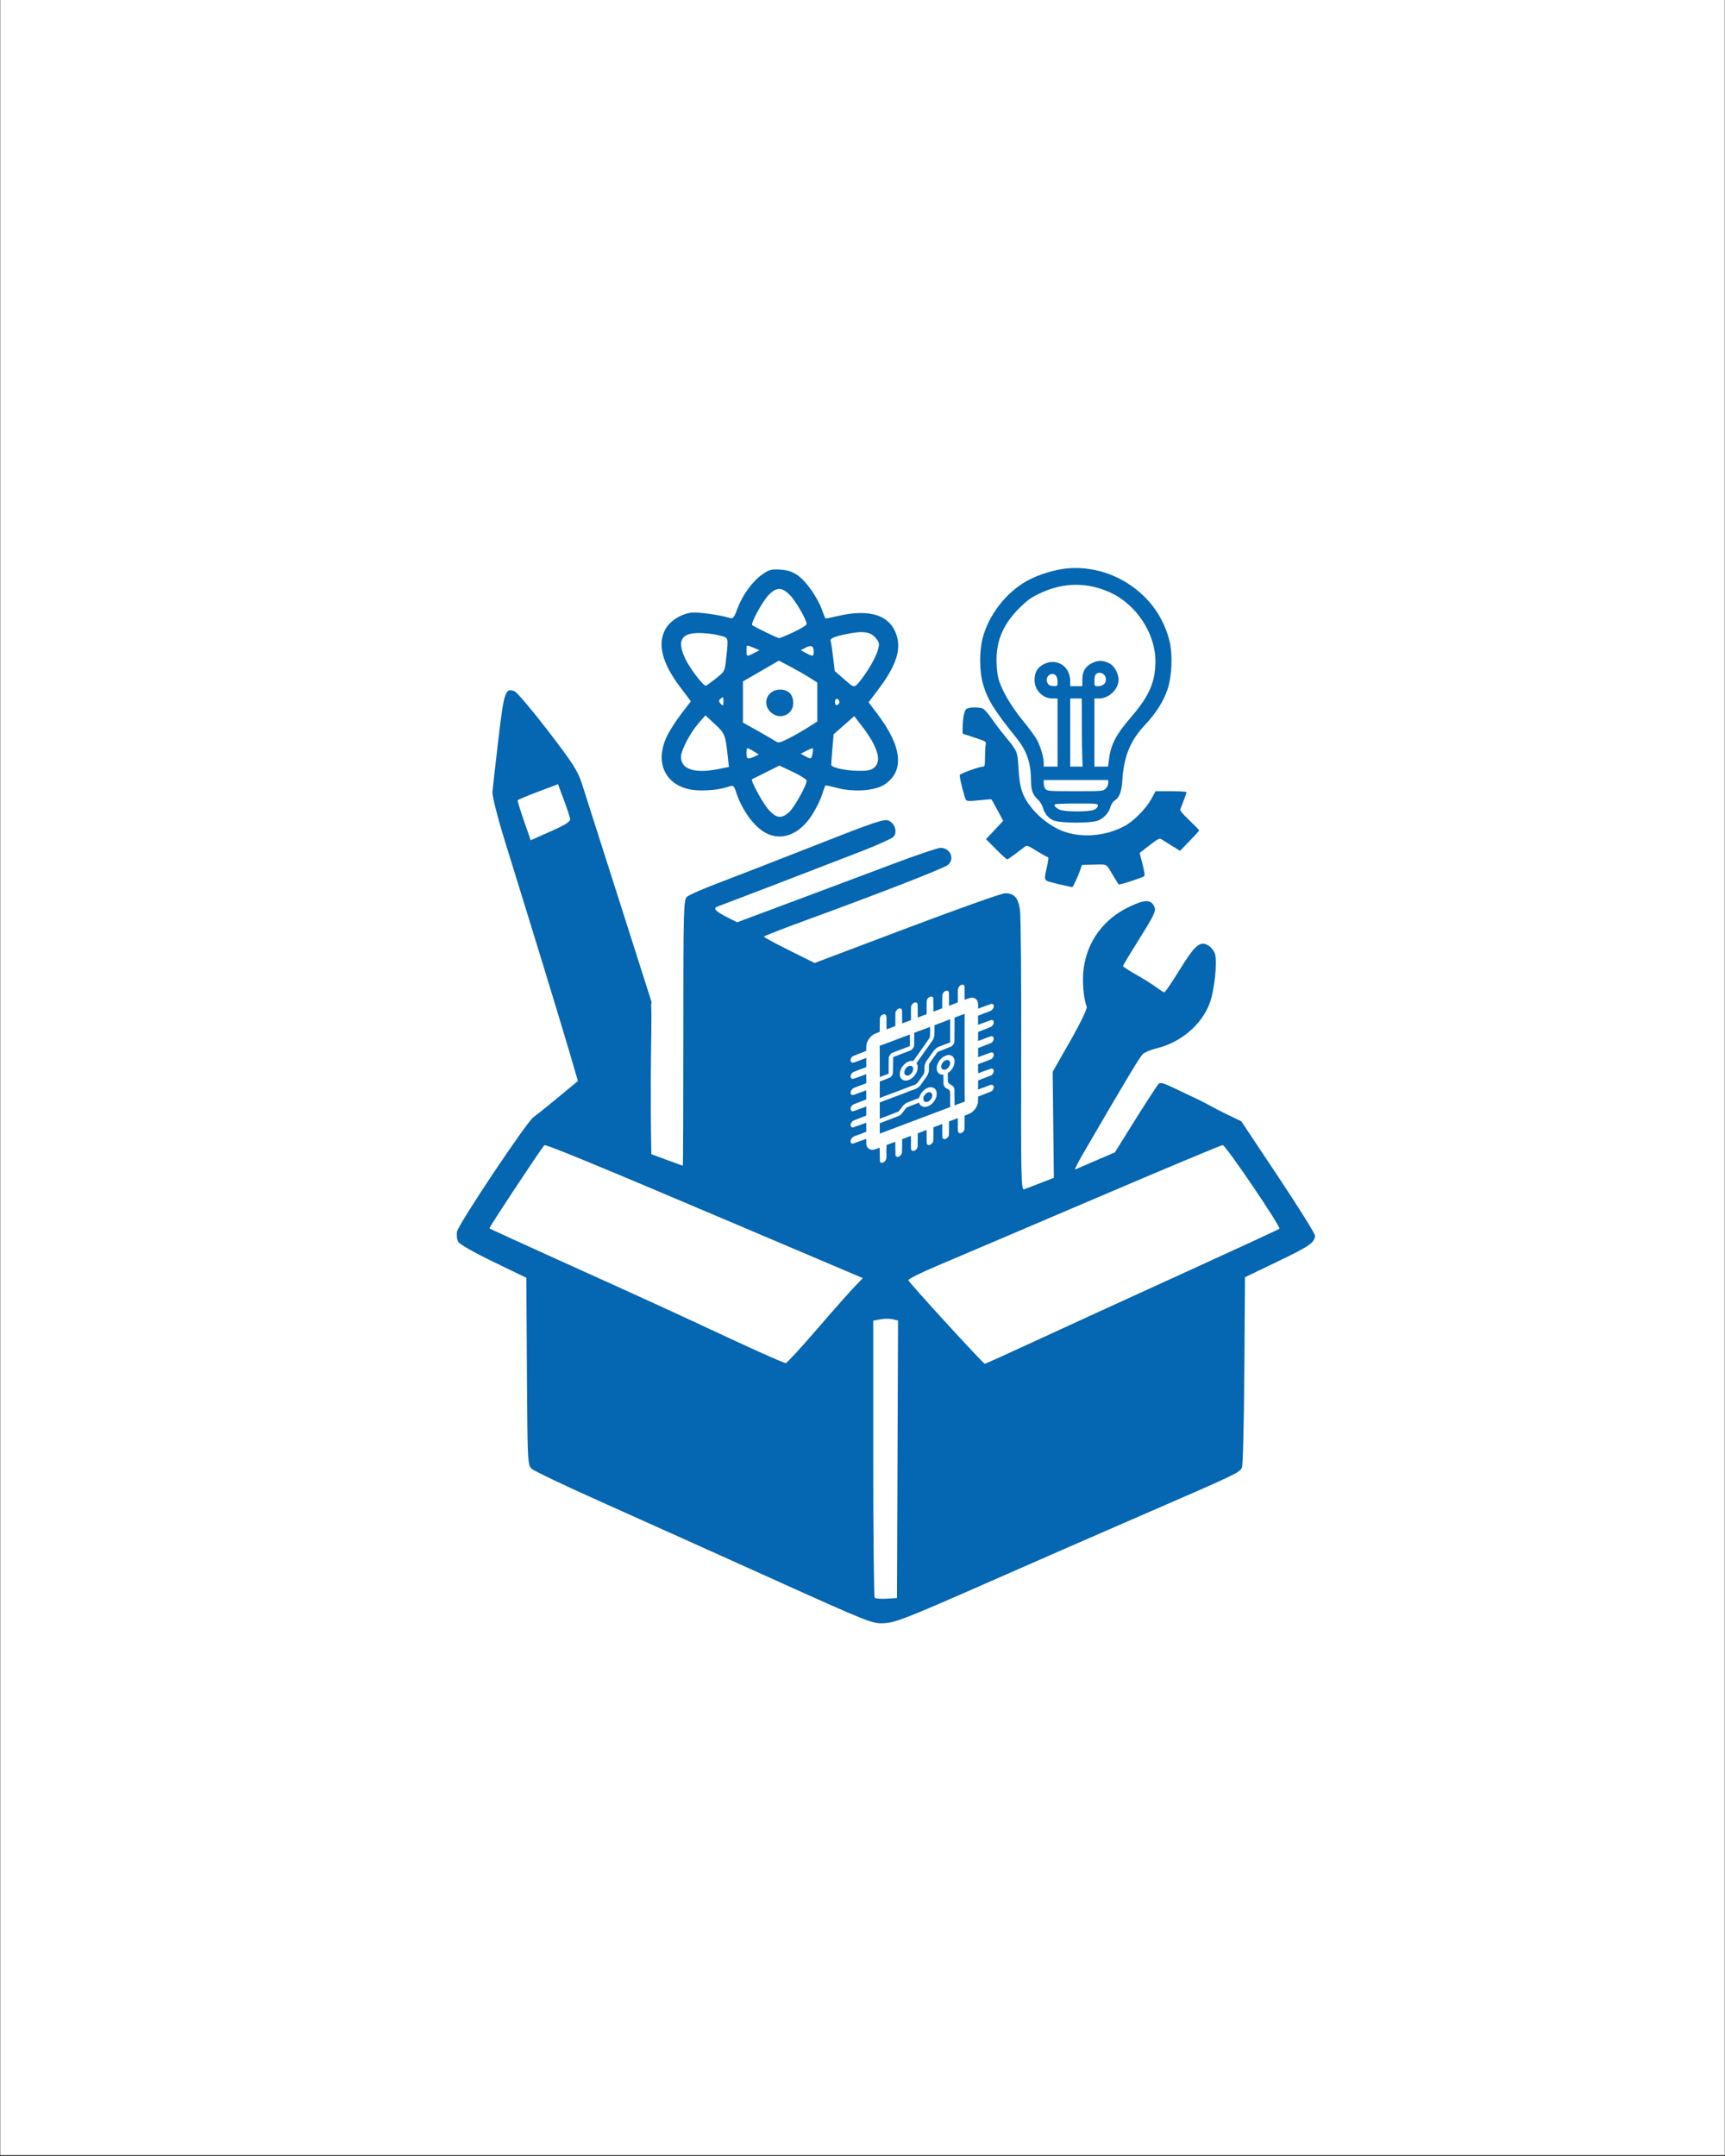 <svg xmlns="http://www.w3.org/2000/svg" xmlns:xlink="http://www.w3.org/1999/xlink" width="1080" zoomAndPan="magnify" viewBox="0 0 810 1012.5" height="1350" preserveAspectRatio="xMidYMid meet" version="1.2"><rect x="0" y="0" width="810" height="1012.5" fill="#333333" stroke="none"/><defs><clipPath id="5ccc145b16"><path d="M 0.199 0 L 809.801 0 L 809.801 1012 L 0.199 1012 Z M 0.199 0 "/></clipPath></defs><g id="67f26402d4"><g clip-rule="nonzero" clip-path="url(#5ccc145b16)"><path style=" stroke:none;fill-rule:nonzero;fill:#ffffff;fill-opacity:1;" d="M 0.199 0 L 809.801 0 L 809.801 1012 L 0.199 1012 Z M 0.199 0 "/><path style=" stroke:none;fill-rule:nonzero;fill:#ffffff;fill-opacity:1;" d="M 0.199 0 L 809.801 0 L 809.801 1012 L 0.199 1012 Z M 0.199 0 "/></g><path style=" stroke:none;fill-rule:nonzero;fill:#0566b2;fill-opacity:1;" d="M 499.832 415.836 C 497.898 415.43 495.043 414.738 493.48 414.301 C 490.168 413.371 490.168 413.375 491.648 406.848 C 492.305 403.957 492.434 402.52 492.043 402.52 C 491.719 402.516 489.391 401.238 486.871 399.676 C 482.465 396.938 482.246 396.863 481.125 397.707 C 480.484 398.191 478.488 399.707 476.691 401.074 C 474.895 402.445 473.195 403.566 472.918 403.566 C 472.641 403.566 470.297 401.438 467.707 398.828 L 463 394.09 L 471.07 385.465 L 468.402 380.512 C 466.938 377.785 465.66 375.48 465.566 375.391 C 465.477 375.301 462.902 375.492 459.848 375.812 C 455.293 376.293 454.176 376.27 453.609 375.688 C 452.992 375.055 450.633 365.801 450.633 364.012 C 450.633 363.336 459.801 360.027 461.68 360.027 C 462.383 360.027 462.527 359.277 462.527 355.633 C 462.527 353.219 462.664 350.562 462.832 349.734 C 463.137 348.234 463.098 348.211 457.562 346.367 L 451.984 344.512 L 452.016 341.648 C 452.059 337.473 452.742 333.926 453.68 333.02 C 454.645 332.078 459.672 331.934 461.559 332.789 C 462.238 333.098 464.129 335.262 465.75 337.594 C 467.375 339.93 470.273 343.746 472.199 346.078 C 477.754 352.809 477.781 352.871 478.246 360.84 C 478.809 370.398 480.145 374.254 484.879 379.965 C 488.371 384.176 493.859 388.254 498.566 390.129 C 507.609 393.73 519.277 392.793 528.391 387.734 C 532.578 385.41 538.258 379.594 540.645 375.184 L 542.602 371.566 L 549.871 371.566 C 554.125 371.566 557.141 371.777 557.141 372.07 C 557.141 372.516 555.172 377.863 554.219 380.004 C 553.957 380.598 555.168 382.082 558.469 385.215 C 561.008 387.629 563.086 389.762 563.086 389.961 C 563.086 390.16 561.066 392.402 558.594 394.945 L 554.102 399.57 L 550.078 397.086 C 547.867 395.723 545.668 394.34 545.191 394.02 C 544.48 393.547 543.477 394.094 539.727 396.996 L 535.133 400.551 L 536.48 405.762 C 537.262 408.785 537.625 411.164 537.348 411.426 C 536.598 412.125 525.66 415.688 525.297 415.352 C 525.117 415.184 523.754 412.996 522.262 410.488 C 519.227 405.379 520.383 405.875 512.039 406.09 L 508.031 406.191 L 507.102 408.945 C 506.238 411.5 503.762 416.75 503.473 416.629 C 503.402 416.602 501.766 416.242 499.832 415.836 Z M 494.574 385.227 C 492.145 384.156 490.441 382.004 489.562 378.887 C 489.273 377.863 488.273 376.328 487.34 375.477 C 484.98 373.324 484.156 371.137 484.145 366.996 C 484.117 358.215 482.23 352.66 477.141 346.367 C 466.902 333.707 463.594 328.363 461.57 321.207 C 459.875 315.215 459.805 305.984 461.402 299.754 C 464.145 289.062 472.156 278.57 481.816 273.02 C 487.469 269.77 496.023 267.195 502.402 266.828 C 515.055 266.098 527.461 270.738 536.867 279.719 C 542.785 285.371 546.965 292.547 549.09 300.723 C 550.707 306.934 550.34 317.371 548.289 323.57 C 546.395 329.289 542.926 334.812 537.828 340.23 C 530.766 347.73 527.719 355.09 527.023 366.324 C 526.688 371.793 525.664 374.508 523.402 375.945 C 522.605 376.453 521.805 377.668 521.465 378.887 C 520.711 381.602 518.523 384.074 515.805 385.27 C 512.531 386.715 497.879 386.684 494.574 385.227 Z M 513.918 380.211 C 514.867 379.734 515.512 378.992 515.512 378.375 C 515.512 377.379 515.109 377.34 505.543 377.34 C 500.059 377.34 495.453 377.527 495.305 377.758 C 494.887 378.414 495.66 379.301 497.414 380.191 C 499.68 381.336 511.641 381.352 513.918 380.211 Z M 519.125 370.426 C 519.863 369.758 520.379 368.676 520.379 367.805 L 520.379 366.324 L 490.102 366.324 L 490.102 367.984 C 490.102 368.902 490.504 370.082 490.996 370.609 C 491.816 371.488 492.984 371.566 504.883 371.566 C 517.477 371.566 517.914 371.535 519.125 370.426 Z M 496.59 344.027 L 496.59 328.027 L 494.234 328.027 C 489.641 328.027 485.777 324.094 485.777 319.418 C 485.777 315.68 487.152 313.367 490.281 311.84 C 496.332 308.883 502.535 312.953 502.535 319.879 L 502.535 322.258 L 508.211 322.258 L 508.23 319.223 C 508.254 315.207 509.609 312.934 512.938 311.324 C 515.844 309.918 518.453 310.07 521.398 311.809 C 523.43 313.004 525.215 316.43 525.23 319.16 C 525.262 323.691 520.73 328.027 515.969 328.027 L 513.891 328.027 L 513.891 360.027 L 520.301 360.027 L 520.68 357.012 C 521.621 349.492 523.836 345.246 531.406 336.422 C 539.727 326.719 542.543 320.16 542.543 310.48 C 542.543 297.398 533.484 283.711 521.156 278.172 C 510.434 273.352 499.461 273.453 488.68 278.473 C 484.285 280.52 482.711 281.617 479.027 285.195 C 471.457 292.547 467.934 300.352 467.934 309.781 C 467.934 312.859 468.285 316.574 468.742 318.344 C 470.145 323.766 474.559 331.426 480.344 338.473 C 483.281 342.055 486.312 346.227 487.078 347.742 C 488.707 350.965 490.102 355.844 490.102 358.301 L 490.102 360.027 L 496.59 360.027 Z M 508.215 356.488 C 508.121 354.539 508.02 347.34 507.992 340.488 L 507.941 328.027 L 502.535 328.027 L 502.535 360.027 L 508.383 360.027 Z M 496.59 320.387 C 496.59 317.84 495.742 316.488 494.148 316.488 C 492.312 316.488 490.984 318.531 491.676 320.297 C 492.254 321.777 492.93 322.156 495.102 322.215 C 496.453 322.254 496.59 322.086 496.59 320.387 Z M 518.309 321.391 C 520.336 319.609 519.051 315.961 516.391 315.961 C 514.559 315.961 513.891 316.973 513.891 319.738 C 513.891 322.219 513.918 322.258 515.605 322.258 C 516.547 322.258 517.762 321.867 518.309 321.391 Z M 518.309 321.391 "/><path style=" stroke:none;fill-rule:nonzero;fill:#0566b2;fill-opacity:1;" d="M 360.125 740.316 C 332.938 728.055 297.391 712.07 281.133 704.797 C 264.875 697.527 250.699 690.754 249.633 689.75 C 247.758 687.984 247.684 686.488 247.422 643.996 L 247.152 600.066 L 231.668 592.582 C 222.445 588.121 215.758 584.293 215.121 583.109 C 214.539 582.016 214.309 579.883 214.613 578.367 C 215.34 574.715 247.484 526.613 250.527 524.621 C 251.828 523.766 260.016 517.129 271.035 507.934 C 315.82 470.559 303.797 429.184 305.848 542.035 L 313.117 544.727 C 317.117 546.207 320.496 547.422 320.629 547.43 C 320.762 547.434 320.871 519.371 320.871 485.07 C 320.871 426.461 320.977 422.609 322.602 421.141 C 323.551 420.277 330.203 417.359 337.383 414.652 C 344.559 411.941 364.949 404.012 382.695 397.023 C 410.828 385.945 415.254 384.457 417.316 385.398 C 420.32 386.766 421.512 390.996 419.473 393.035 C 418.656 393.852 411.945 396.875 404.566 399.75 C 387.504 406.395 339.367 424.871 337.047 425.664 C 334.59 426.508 335.742 427.863 341.324 430.691 L 346.129 433.125 L 372.512 423.277 C 387.023 417.859 407.988 409.992 419.102 405.801 C 430.215 401.605 440.328 398.172 441.57 398.172 C 446.188 398.172 448.48 403.242 445.18 406.152 C 443.438 407.688 413.074 419.52 378.316 432.207 C 367.531 436.145 358.699 439.59 358.691 439.867 C 358.68 440.145 364.039 443.043 370.594 446.309 L 382.516 452.246 L 425.848 435.871 C 449.684 426.863 470.406 419.496 471.898 419.496 C 476.266 419.496 478.121 421.566 478.945 427.352 C 479.352 430.227 479.609 461.043 479.516 495.836 C 479.363 551.699 479.516 559.027 480.797 558.559 C 481.598 558.266 485.086 556.926 488.551 555.582 L 494.852 553.137 L 494.578 528.238 L 494.305 503.336 L 502.578 488.797 C 507.367 480.387 510.617 473.645 510.289 472.805 C 508.723 468.793 508.066 460.32 508.875 454.602 C 510.688 441.82 518.297 431.578 530.246 425.852 C 537.633 422.312 540.449 422.309 542.055 425.832 C 542.918 427.73 541.988 429.73 535.188 440.582 C 530.863 447.488 527.32 453.383 527.32 453.68 C 527.32 453.977 530.047 455.758 533.379 457.633 C 536.711 459.508 540.941 462.16 542.777 463.531 C 544.613 464.898 546.402 466.02 546.758 466.02 C 547.113 466.02 550.387 461.176 554.039 455.258 C 561.254 443.551 563.676 441.586 567.66 444.199 C 568.914 445.02 570.223 446.828 570.574 448.219 C 571.625 452.414 570.184 465.371 568.02 471.156 C 564.262 481.199 554.508 489.527 543.312 492.254 C 540.648 492.902 537.699 494.098 536.758 494.91 C 535.27 496.199 529.832 505.242 508.77 541.457 C 506.188 545.898 504.414 549.387 504.832 549.211 C 505.246 549.035 509.621 547.156 514.559 545.035 L 523.527 541.18 L 531.77 527.91 C 536.305 520.613 543.348 509.734 543.988 509.035 C 545.215 507.688 548.52 509.746 558.809 514.551 L 564.32 517.18 C 565.828 517.898 570.461 520.59 574.867 522.719 L 582.875 526.598 L 600.168 552.562 C 609.68 566.844 617.461 579.301 617.461 580.242 C 617.461 583.488 614.996 585.203 599.82 592.492 L 584.598 599.805 L 584.305 643.648 C 584.145 667.762 583.633 688.273 583.172 689.23 C 582.035 691.578 580.473 692.324 538.375 710.594 C 518.168 719.363 483.535 734.504 461.414 744.242 C 426.371 759.664 420.441 761.988 415.375 762.277 C 409.605 762.609 409.152 762.43 360.125 740.316 Z M 421.438 685.332 L 421.688 620.172 L 419.25 619.559 C 417.91 619.223 415.293 619.234 413.43 619.582 L 410.043 620.219 L 410.043 684.953 C 410.043 720.555 410.352 749.996 410.734 750.375 C 411.113 750.754 413.621 750.938 416.305 750.781 L 421.188 750.492 Z M 383.395 624.492 C 390.738 615.961 398.641 607.012 400.953 604.605 L 405.164 600.227 L 344.359 574.398 C 278.855 546.578 256.109 537.207 255.586 537.832 C 253.18 540.719 229.508 576.57 229.82 576.859 C 230.055 577.074 244.422 583.66 261.746 591.492 C 305.625 611.328 313.914 615.121 342.629 628.516 C 356.516 634.996 368.367 640.227 368.961 640.148 C 369.555 640.066 376.047 633.02 383.395 624.492 Z M 485.203 630.172 C 497.441 624.5 528.324 610.352 553.84 598.73 C 579.352 587.105 600.473 577.348 600.777 577.043 C 601.602 576.223 575.523 537.742 574.141 537.742 C 573.492 537.742 546.008 549.258 513.066 563.328 C 480.125 577.402 447.125 591.469 439.73 594.586 C 432.34 597.707 426.398 600.695 426.535 601.23 C 426.82 602.363 461.645 640.426 462.426 640.461 C 462.715 640.473 472.965 635.844 485.203 630.172 Z M 485.203 630.172 "/><path style=" stroke:none;fill-rule:nonzero;fill:#0566b2;fill-opacity:1;" d="M 359.605 391.191 C 354.027 388.242 348.359 380.418 345.574 371.816 C 344.703 369.121 344.297 368.75 342.762 369.242 C 338.328 370.664 334.73 371.184 329.215 371.203 C 313.672 371.254 306.414 359.453 313.348 345.387 C 314.566 342.91 317.555 338.285 319.988 335.109 L 324.41 329.336 L 319.273 322.523 C 310.867 311.379 308.602 302.324 312.488 295.41 C 314.609 291.637 319.438 288.512 324.34 287.742 C 327.246 287.285 337.562 288.668 342.711 290.207 C 344.234 290.66 344.699 290.074 346.383 285.574 C 348.773 279.18 353.535 272.734 358.199 269.578 C 361.301 267.48 362.336 267.223 366.457 267.508 C 369.918 267.75 372.074 268.465 374.574 270.195 C 378.453 272.887 383.754 280.367 385.922 286.215 C 386.73 288.398 387.457 290.285 387.539 290.406 C 387.617 290.531 390.262 290.031 393.414 289.297 C 408.941 285.676 418.527 289.086 421.25 299.191 C 423.031 305.801 420.359 313.254 412.457 323.711 L 407.852 329.809 L 412.039 335.348 C 423.656 350.715 424.809 362.156 415.367 368.406 C 410.844 371.398 401.047 372.105 393.031 370.016 C 390.121 369.258 387.648 368.75 387.531 368.891 C 387.414 369.031 386.688 371.086 385.914 373.457 C 385.137 375.828 383.035 380.043 381.238 382.82 C 375.375 391.895 367.035 395.121 359.605 391.191 Z M 370.375 381.57 C 372.762 379.559 378.785 368.867 378.785 366.633 C 378.785 366.059 375.91 364.223 372.395 362.555 L 366 359.52 L 359.719 362.641 C 356.262 364.355 353.297 365.852 353.129 365.957 C 352.324 366.477 358.18 377.234 360.918 380.262 C 364.555 384.289 366.777 384.594 370.375 381.57 Z M 337.531 361.129 L 342.27 360.176 L 341.719 355.102 C 340.637 345.078 340.379 344.438 335.688 340.07 L 331.242 335.934 L 328.004 339.656 C 324.066 344.184 319.77 352.406 319.77 355.406 C 319.77 361.348 326.168 363.41 337.531 361.129 Z M 410.445 360.523 C 414.184 357.496 412.227 350.762 404.797 341.09 L 401.125 336.305 L 396.277 340.574 L 391.43 344.84 L 390.867 351.59 C 390.559 355.301 390.312 358.715 390.32 359.172 C 390.34 360.453 396.875 361.91 403.004 362 C 407.246 362.062 408.969 361.719 410.445 360.523 Z M 354.227 355.297 L 356.344 354.332 L 353.828 352.805 C 350.57 350.82 350.523 350.836 350.523 353.77 C 350.523 356.508 351.07 356.734 354.227 355.297 Z M 381.523 353.977 C 381.766 352.719 381.844 351.57 381.699 351.422 C 381.551 351.273 380.207 351.785 378.711 352.559 L 375.992 353.965 L 378.012 355.086 C 380.809 356.637 381.027 356.566 381.523 353.977 Z M 370.707 346.59 C 373.094 345.383 377.008 343.145 379.406 341.613 L 383.773 338.828 L 383.773 320.523 L 379.824 318.039 C 377.652 316.672 373.594 314.359 370.809 312.898 L 365.738 310.246 L 357.301 315.129 L 348.863 320.008 L 348.863 339.344 L 355.305 342.945 C 358.848 344.926 362.492 347.027 363.406 347.621 C 365.68 349.09 365.797 349.074 370.707 346.59 Z M 361.707 334.273 C 357.66 330.227 360.441 323.848 366.25 323.848 C 370.223 323.848 372.469 326.148 372.469 330.227 C 372.469 335.887 365.82 338.387 361.707 334.273 Z M 339.719 329.148 C 339.719 327.297 339.527 327.125 338.461 328.012 C 337.504 328.805 337.43 329.324 338.148 330.191 C 339.477 331.789 339.719 331.629 339.719 329.148 Z M 394.16 329.664 C 394.16 329.055 393.695 328.398 393.121 328.211 C 392.504 328.004 392.082 328.594 392.082 329.664 C 392.082 330.734 392.504 331.324 393.121 331.117 C 393.695 330.93 394.16 330.273 394.16 329.664 Z M 407.492 314.703 C 409.426 311.73 411.492 307.699 412.078 305.738 C 413.043 302.512 412.988 301.969 411.492 299.965 C 409.293 297.016 406.004 296.254 399.98 297.297 C 392.906 298.523 389.625 299.688 390.027 300.832 C 390.219 301.375 390.738 304.812 391.176 308.469 L 391.973 315.117 L 396.391 319 C 400.59 322.688 400.891 322.812 402.391 321.492 C 403.262 320.73 405.555 317.676 407.492 314.703 Z M 336.27 318.547 C 340.27 315.375 340.34 315.238 340.965 309.402 C 342.09 298.883 342.305 299.59 337.641 298.367 C 335.355 297.77 331.148 297.273 328.289 297.266 C 319.805 297.238 317.801 300.93 321.746 309.301 C 323.949 313.977 330.395 322.387 331.488 322.012 C 331.883 321.879 334.035 320.32 336.27 318.547 Z M 354.035 306.711 L 356.633 305.367 L 353.898 304.215 C 350.363 302.73 350.523 302.668 350.523 305.559 C 350.523 308.457 350.605 308.484 354.035 306.711 Z M 382.109 306.023 C 382.109 303.309 380.949 302.75 378.238 304.172 L 375.988 305.348 L 378.426 306.668 C 381.719 308.449 382.109 308.383 382.109 306.023 Z M 372.645 296.867 C 376.023 295.285 378.785 293.594 378.785 293.102 C 378.785 291.102 373.609 282.152 370.863 279.41 C 367.109 275.652 364.711 275.637 361.016 279.328 C 358.148 282.199 352.383 292.734 353.223 293.574 C 353.879 294.23 364.945 299.605 365.789 299.68 C 366.184 299.715 369.27 298.449 372.645 296.867 Z M 372.645 296.867 "/><path style=" stroke:none;fill-rule:nonzero;fill:#ffffff;fill-opacity:1;" d="M 414.23 546.082 C 414.113 546.098 414.004 546.09 413.98 546.066 C 413.961 546.043 413.855 546.02 413.75 546.016 C 413.641 546.008 413.504 545.93 413.441 545.828 C 413.375 545.73 413.309 545.66 413.285 545.668 C 413.16 545.715 413.133 545.211 413.105 542.234 L 413.074 538.973 L 411.711 539.473 C 410.961 539.742 410.336 539.949 410.316 539.93 C 410.297 539.91 410.129 539.914 409.941 539.941 C 409.57 539.996 408.824 539.922 408.742 539.824 C 408.715 539.789 408.66 539.773 408.617 539.789 C 408.492 539.836 408.191 539.578 408.242 539.469 C 408.277 539.391 408.27 539.395 408.199 539.473 C 408.129 539.559 408.082 539.559 407.984 539.469 C 407.918 539.406 407.797 539.316 407.723 539.273 C 407.645 539.23 407.582 539.156 407.582 539.113 C 407.582 539.066 407.547 539.02 407.504 539.008 C 407.457 538.996 407.371 538.887 407.309 538.758 C 407.242 538.633 407.172 538.539 407.148 538.547 C 407.125 538.555 407.055 538.359 406.988 538.109 C 406.926 537.859 406.852 537.648 406.824 537.637 C 406.797 537.629 406.77 536.988 406.762 536.219 L 406.746 534.812 L 403.582 535.977 C 401.84 536.617 400.367 537.133 400.309 537.125 C 400.246 537.117 400.199 537.086 400.199 537.055 C 400.199 537.023 400.164 537.012 400.121 537.023 C 399.898 537.102 399.496 536.637 399.426 536.219 C 399.371 535.91 399.488 535.246 399.629 535.031 C 399.688 534.945 399.812 534.754 399.906 534.605 C 400.098 534.309 400.418 534.027 400.66 533.934 C 400.75 533.902 400.82 533.844 400.82 533.809 C 400.82 533.707 404.059 532.5 404.168 532.562 C 404.234 532.602 404.242 532.598 404.207 532.547 C 404.172 532.496 404.441 532.379 405.469 531.988 L 406.777 531.496 L 406.762 529.367 L 406.742 527.238 L 403.609 528.391 C 401.852 529.035 400.422 529.535 400.352 529.527 C 400.18 529.508 399.641 529.168 399.641 529.074 C 399.641 529.035 399.605 529.004 399.566 529.004 C 399.449 529.008 399.383 528.324 399.461 527.938 C 399.539 527.562 399.547 527.543 399.93 526.988 C 400.086 526.762 400.27 526.562 400.395 526.488 C 400.508 526.422 400.633 526.328 400.668 526.285 C 400.707 526.238 402.09 525.684 403.738 525.051 L 406.746 523.898 L 406.777 519.617 L 406.266 519.812 C 403.746 520.762 400.574 521.918 400.449 521.926 C 400.367 521.934 400.273 521.902 400.246 521.863 C 400.215 521.82 400.164 521.793 400.129 521.809 C 400.047 521.84 399.703 521.613 399.703 521.527 C 399.703 521.492 399.66 521.453 399.609 521.441 C 399.457 521.41 399.375 520.836 399.457 520.344 C 399.496 520.109 399.555 519.906 399.586 519.895 C 399.617 519.883 399.66 519.816 399.684 519.742 C 399.754 519.527 400.035 519.168 400.277 518.988 C 400.406 518.891 400.508 518.789 400.508 518.762 C 400.508 518.734 401.91 518.176 403.625 517.52 L 406.746 516.324 L 406.746 512.023 L 403.625 513.184 C 401.582 513.945 400.516 514.32 400.539 514.27 C 400.562 514.227 400.531 514.207 400.477 514.227 C 400.348 514.277 400.031 514.227 399.898 514.133 C 399.492 513.848 399.344 513.41 399.445 512.793 C 399.516 512.387 399.539 512.332 399.898 511.824 C 400.402 511.117 400.453 511.086 402.793 510.207 C 403.84 509.812 405.164 509.316 405.738 509.098 L 406.777 508.703 L 406.762 506.574 L 406.742 504.445 L 403.684 505.586 C 401.684 506.328 400.637 506.695 400.664 506.645 C 400.684 506.602 400.645 506.59 400.574 506.613 C 400.301 506.719 400.047 506.629 399.629 506.273 C 399.387 506.074 399.371 505.023 399.605 504.699 C 399.656 504.621 399.699 504.539 399.699 504.508 C 399.699 504.426 400.09 503.91 400.18 503.875 C 400.223 503.859 400.258 503.816 400.258 503.785 C 400.258 503.621 400.84 503.371 403.75 502.27 L 406.773 501.129 L 406.773 496.828 L 405.523 497.301 L 404.27 497.773 L 404.453 497.496 L 404.633 497.219 L 404.414 497.508 L 404.195 497.801 L 402.508 498.438 C 401.422 498.848 400.816 499.055 400.816 499.012 C 400.816 498.977 400.746 498.977 400.66 499.008 C 400.328 499.133 400.031 499.047 399.629 498.703 C 399.402 498.508 399.344 497.508 399.547 497.223 C 399.586 497.164 399.641 497.043 399.668 496.953 C 399.719 496.766 400.004 496.367 400.117 496.324 C 400.164 496.305 400.199 496.266 400.199 496.234 C 400.199 496.203 400.246 496.137 400.305 496.082 C 400.367 496.031 401.84 495.434 403.578 494.758 L 406.742 493.531 L 406.762 492.117 C 406.77 491.336 406.801 490.676 406.824 490.648 C 406.852 490.617 406.906 490.422 406.949 490.215 C 407.035 489.801 407.379 488.891 407.504 488.762 C 407.547 488.719 407.582 488.645 407.582 488.602 C 407.582 488.555 407.645 488.434 407.723 488.332 C 407.797 488.227 407.898 488.082 407.945 488.004 C 408.023 487.879 408.059 487.883 408.316 488.035 L 408.605 488.207 L 408.324 488.004 C 408.07 487.816 408.055 487.789 408.16 487.688 C 408.223 487.629 408.336 487.488 408.406 487.375 C 408.477 487.266 408.57 487.16 408.613 487.145 C 408.656 487.129 408.715 487.066 408.742 487.012 C 408.77 486.957 408.91 486.812 409.055 486.691 C 409.199 486.57 409.32 486.453 409.32 486.43 C 409.32 486.406 409.535 486.25 409.801 486.082 C 410.062 485.914 410.297 485.75 410.316 485.719 C 410.332 485.684 410.961 485.418 411.711 485.125 L 413.074 484.594 L 413.105 481.305 C 413.133 478.309 413.16 477.785 413.281 477.738 C 413.305 477.73 413.375 477.602 413.441 477.457 C 413.512 477.289 413.633 477.129 413.762 477.035 C 413.875 476.949 413.953 476.863 413.938 476.844 C 413.91 476.809 414.035 476.727 414.461 476.488 C 414.734 476.34 415.312 476.246 415.473 476.324 C 415.953 476.559 416.145 476.793 416.145 477.137 C 416.145 477.227 416.172 477.289 416.207 477.277 C 416.246 477.262 416.27 477.879 416.27 479 L 416.27 480.746 L 416.066 481.051 L 415.867 481.355 L 416.066 481.09 L 416.27 480.824 L 416.27 483.418 L 420.426 481.848 L 420.426 478.719 C 420.426 475.707 420.457 475.094 420.613 475.035 C 420.648 475.023 420.676 474.973 420.676 474.922 C 420.676 474.848 420.922 474.5 421.281 474.07 C 421.531 473.766 422.531 473.43 422.793 473.559 C 423.289 473.805 423.465 474 423.465 474.285 C 423.465 474.355 423.496 474.387 423.527 474.352 C 423.57 474.312 423.598 475.383 423.605 477.449 L 423.621 480.609 L 425.684 479.844 L 427.75 479.078 L 427.75 478.434 C 427.75 477.938 427.766 477.793 427.824 477.805 C 427.887 477.82 427.887 477.812 427.824 477.766 C 427.766 477.723 427.75 477.148 427.75 475.348 C 427.75 473.094 427.797 472.324 427.941 472.27 C 427.973 472.258 427.996 472.211 427.996 472.172 C 427.996 472.105 428.277 471.703 428.602 471.309 C 428.645 471.258 428.832 471.125 429.023 471.02 C 429.414 470.797 429.984 470.668 430.109 470.777 C 430.148 470.812 430.211 470.832 430.246 470.82 C 430.395 470.762 430.789 471.195 430.789 471.414 C 430.789 471.469 430.816 471.504 430.852 471.488 C 430.891 471.477 430.918 472.602 430.93 474.656 L 430.941 477.844 L 433.023 477.059 L 435.102 476.273 L 435.117 473.074 C 435.125 471.012 435.156 469.863 435.195 469.848 C 435.227 469.836 435.258 469.781 435.258 469.727 C 435.258 469.492 435.605 468.859 435.828 468.691 C 435.891 468.645 435.938 468.582 435.938 468.551 C 435.938 468.516 436.113 468.391 436.328 468.27 C 436.746 468.031 437.285 467.895 437.461 467.98 C 437.785 468.137 437.984 468.273 437.984 468.332 C 437.984 468.371 438.027 468.41 438.082 468.422 C 438.133 468.434 438.195 468.504 438.219 468.582 C 438.254 468.699 438.297 471.902 438.297 474.504 L 438.297 475.098 L 440.359 474.305 L 442.422 473.508 L 442.438 470.359 C 442.449 468.625 442.477 467.188 442.5 467.156 C 442.527 467.129 442.586 466.973 442.633 466.816 C 442.703 466.566 442.926 466.211 443.281 465.785 C 443.535 465.48 444.668 465.031 444.734 465.207 C 444.75 465.246 444.797 465.258 444.848 465.238 C 444.895 465.223 444.969 465.25 445.012 465.305 C 445.055 465.359 445.121 465.391 445.16 465.379 C 445.203 465.363 445.273 465.422 445.316 465.512 C 445.363 465.602 445.418 465.664 445.445 465.656 C 445.586 465.602 445.617 466.273 445.617 469.203 L 445.617 472.332 L 449.773 470.762 L 449.773 467.98 L 450.117 468.16 L 449.945 468.027 L 449.773 467.898 L 449.773 466.246 C 449.773 465.191 449.797 464.59 449.84 464.574 C 449.871 464.562 449.898 464.477 449.898 464.391 C 449.898 464.137 450.059 463.746 450.273 463.465 C 450.383 463.328 450.523 463.145 450.586 463.062 C 450.773 462.812 451.375 462.492 451.785 462.426 C 451.977 462.395 452.133 462.391 452.133 462.422 C 452.133 462.449 452.215 462.477 452.312 462.48 C 452.41 462.488 452.543 462.57 452.605 462.668 C 452.668 462.766 452.738 462.836 452.762 462.828 C 452.887 462.781 452.914 463.285 452.941 466.262 L 452.973 469.523 L 454.332 469.027 C 455.082 468.754 455.711 468.543 455.73 468.566 C 455.75 468.586 455.98 468.574 456.246 468.539 C 456.508 468.508 456.727 468.5 456.727 468.523 C 456.727 468.547 456.844 468.578 456.988 468.586 C 457.133 468.598 457.277 468.637 457.305 468.672 C 457.332 468.707 457.387 468.723 457.43 468.707 C 457.477 468.688 457.57 468.727 457.645 468.785 C 457.719 468.844 457.809 468.883 457.844 468.871 C 457.879 468.855 457.934 468.902 457.961 468.969 C 458 469.066 457.984 469.145 457.883 469.305 L 457.75 469.516 L 457.918 469.297 C 458.012 469.18 458.074 469.055 458.055 469.023 C 458.039 468.988 458.066 469.004 458.105 469.055 C 458.148 469.105 458.246 469.184 458.324 469.223 C 458.398 469.266 458.465 469.34 458.465 469.383 C 458.465 469.43 458.5 469.477 458.539 469.488 C 458.664 469.523 459.012 470.168 459.094 470.52 C 459.137 470.695 459.191 470.848 459.219 470.859 C 459.246 470.867 459.273 471.508 459.285 472.277 L 459.301 473.68 L 462.465 472.52 C 465.352 471.457 465.848 471.297 465.848 471.426 C 465.848 471.449 465.938 471.484 466.051 471.504 C 466.273 471.547 466.566 471.949 466.629 472.305 C 466.676 472.578 466.555 473.258 466.414 473.477 C 466.016 474.125 465.719 474.438 465.383 474.562 C 465.297 474.594 465.227 474.652 465.227 474.688 C 465.227 474.785 462.047 475.973 461.941 475.91 C 461.875 475.871 461.867 475.875 461.902 475.926 C 461.938 475.977 461.66 476.098 460.609 476.496 L 459.27 477 L 459.27 481.301 L 462.285 480.164 C 465.195 479.062 465.906 478.836 465.812 479.031 C 465.793 479.07 465.812 479.086 465.848 479.074 C 465.887 479.059 465.992 479.078 466.078 479.113 C 466.164 479.152 466.211 479.191 466.184 479.203 C 466.156 479.215 466.191 479.246 466.27 479.273 C 466.344 479.297 466.406 479.359 466.406 479.406 C 466.406 479.457 466.438 479.492 466.477 479.492 C 466.582 479.488 466.656 480.16 466.59 480.535 C 466.559 480.715 466.484 480.941 466.422 481.043 C 466.094 481.578 465.918 481.801 465.691 481.965 C 465.555 482.066 465.43 482.176 465.41 482.207 C 465.391 482.242 464.008 482.793 462.336 483.434 L 459.301 484.598 L 459.285 486.734 L 459.273 488.875 L 460.328 488.477 C 461.156 488.164 461.375 488.098 461.344 488.176 C 461.309 488.254 461.316 488.25 461.383 488.16 C 461.445 488.074 461.922 487.875 463.328 487.344 C 465.145 486.66 465.699 486.5 465.797 486.625 C 465.82 486.656 465.867 486.676 465.895 486.664 C 465.969 486.637 466.344 486.887 466.344 486.969 C 466.344 487.004 466.383 487.043 466.438 487.055 C 466.488 487.062 466.539 487.125 466.551 487.188 C 466.566 487.254 466.594 487.41 466.617 487.535 C 466.668 487.816 466.555 488.473 466.414 488.68 C 466.355 488.766 466.25 488.934 466.176 489.051 C 466.105 489.168 465.895 489.395 465.711 489.555 L 465.379 489.844 L 462.34 491.008 L 459.297 492.172 L 459.297 496.473 L 462.34 495.344 C 465.227 494.266 465.395 494.211 465.645 494.238 C 465.789 494.254 465.926 494.258 465.953 494.25 C 465.98 494.238 466.07 494.297 466.156 494.375 C 466.242 494.453 466.355 494.551 466.414 494.594 C 466.582 494.715 466.668 495.262 466.594 495.719 C 466.555 495.938 466.484 496.156 466.434 496.203 C 466.383 496.254 466.34 496.324 466.34 496.363 C 466.34 496.422 466.137 496.715 465.82 497.109 C 465.621 497.352 465.121 497.578 462.961 498.395 L 460.73 499.242 L 460.512 499.117 L 460.289 498.992 L 460.473 499.129 L 460.656 499.27 L 459.961 499.531 L 459.266 499.797 L 459.281 501.926 L 459.297 504.051 L 462.355 502.914 C 464.059 502.281 465.41 501.801 465.41 501.832 C 465.41 501.863 465.512 501.871 465.633 501.848 C 465.836 501.812 466.125 501.953 466.453 502.246 C 466.66 502.43 466.652 503.5 466.438 503.801 C 466.387 503.875 466.34 503.961 466.34 503.988 C 466.34 504.078 466.062 504.461 465.812 504.711 L 465.566 504.961 L 462.434 506.176 L 459.297 507.391 L 459.266 511.672 L 460.672 511.145 C 462 510.641 462.07 510.621 461.992 510.758 C 461.91 510.895 461.914 510.895 462.035 510.738 C 462.148 510.598 462.324 510.52 463.691 510 C 464.672 509.633 465.223 509.445 465.223 509.488 C 465.223 509.523 465.297 509.523 465.387 509.488 C 465.613 509.402 465.969 509.457 466.152 509.605 C 466.238 509.676 466.355 509.766 466.414 509.809 C 466.59 509.941 466.676 510.527 466.59 510.984 C 466.551 511.199 466.496 511.371 466.473 511.363 C 466.445 511.355 466.387 511.461 466.344 511.598 C 466.293 511.746 466.176 511.926 466.051 512.043 C 465.938 512.148 465.844 512.254 465.844 512.277 C 465.844 512.406 465.352 512.621 462.461 513.738 L 459.297 514.969 L 459.277 516.383 C 459.27 517.164 459.238 517.824 459.215 517.855 C 459.188 517.883 459.133 518.078 459.09 518.285 C 459.008 518.699 458.66 519.605 458.539 519.734 C 458.496 519.781 458.461 519.852 458.461 519.895 C 458.461 519.938 458.375 520.086 458.273 520.223 C 458.172 520.363 458.086 520.5 458.086 520.531 C 458.086 520.562 458.043 520.59 457.992 520.586 C 457.926 520.586 457.91 520.609 457.938 520.676 C 457.961 520.723 457.949 520.773 457.914 520.789 C 457.879 520.801 457.77 520.926 457.672 521.07 C 457.578 521.211 457.465 521.34 457.422 521.355 C 457.383 521.371 457.328 521.43 457.301 521.484 C 457.273 521.543 457.129 521.688 456.984 521.809 C 456.84 521.93 456.723 522.047 456.723 522.07 C 456.723 522.094 456.504 522.25 456.242 522.418 C 455.977 522.586 455.746 522.75 455.727 522.781 C 455.707 522.816 455.078 523.082 454.328 523.375 L 452.969 523.906 L 452.938 527.191 C 452.91 530.191 452.883 530.711 452.758 530.758 C 452.734 530.77 452.668 530.887 452.609 531.023 C 452.488 531.305 451.988 531.793 451.625 531.996 C 451.34 532.152 450.727 532.254 450.578 532.172 C 450.516 532.137 450.387 532.062 450.289 532.012 C 450.078 531.898 449.895 531.602 449.895 531.367 C 449.895 531.273 449.867 531.211 449.832 531.223 C 449.797 531.238 449.773 530.676 449.773 529.66 L 449.773 528.074 L 449.941 527.812 L 450.113 527.555 L 449.941 527.773 L 449.773 527.992 L 449.773 525.082 L 447.691 525.867 L 445.613 526.652 L 445.613 529.77 C 445.613 532.727 445.578 533.473 445.43 533.527 C 445.406 533.535 445.355 533.629 445.316 533.73 C 445.277 533.836 445.215 533.93 445.18 533.941 C 445.145 533.957 445.062 534.035 445 534.125 C 444.746 534.453 444.691 534.504 444.367 534.688 C 443.992 534.898 443.441 535.043 443.285 534.969 C 442.867 534.766 442.699 534.621 442.625 534.41 C 442.582 534.277 442.523 534.176 442.496 534.188 C 442.469 534.195 442.449 532.773 442.449 531.027 L 442.449 527.848 L 438.293 529.418 L 438.293 530.43 C 438.293 530.984 438.293 532.352 438.293 533.469 C 438.301 535.41 438.242 536.18 438.102 536.23 C 438.07 536.242 438.047 536.289 438.047 536.328 C 438.047 536.395 437.762 536.793 437.441 537.191 C 437.398 537.242 437.207 537.375 437.02 537.48 C 436.617 537.707 436.055 537.828 435.875 537.727 C 435.812 537.691 435.691 537.629 435.609 537.586 C 435.438 537.504 435.254 537.242 435.254 537.086 C 435.254 537.031 435.223 536.996 435.191 537.008 C 435.152 537.023 435.121 535.895 435.113 533.844 L 435.098 530.656 L 430.941 532.227 L 430.926 535.426 C 430.914 537.484 430.887 538.637 430.848 538.648 C 430.812 538.664 430.785 538.719 430.785 538.773 C 430.785 538.93 430.598 539.332 430.43 539.543 C 430.344 539.648 430.227 539.801 430.164 539.883 C 429.895 540.238 428.859 540.66 428.59 540.527 C 428.242 540.352 428.055 540.227 428.055 540.164 C 428.055 540.129 428.016 540.09 427.969 540.078 C 427.785 540.039 427.746 539.598 427.746 537.699 C 427.746 536.27 427.766 535.773 427.82 535.688 C 427.883 535.594 427.883 535.586 427.82 535.645 C 427.762 535.703 427.746 535.469 427.746 534.559 L 427.746 533.398 L 425.68 534.195 L 423.617 534.992 L 423.605 538.078 C 423.594 539.777 423.562 541.234 423.531 541.316 C 423.5 541.398 423.441 541.582 423.395 541.723 C 423.328 541.938 423.102 542.289 422.766 542.703 C 422.512 543.016 421.52 543.426 421.324 543.297 C 421.277 543.266 421.219 543.25 421.195 543.258 C 421.117 543.289 420.672 542.977 420.672 542.895 C 420.672 542.852 420.645 542.824 420.617 542.836 C 420.586 542.848 420.535 542.816 420.508 542.766 C 420.48 542.715 420.441 541.219 420.422 539.441 L 420.391 536.211 L 416.266 537.734 L 416.266 539.09 C 416.266 540.152 416.25 540.438 416.188 540.426 C 416.125 540.414 416.125 540.422 416.188 540.465 C 416.285 540.539 416.301 543.887 416.203 543.926 C 416.168 543.938 416.141 544.023 416.141 544.113 C 416.141 544.352 415.961 544.785 415.75 545.059 C 415.652 545.184 415.516 545.359 415.449 545.445 C 415.332 545.602 414.828 545.926 414.566 546.012 C 414.492 546.035 414.34 546.066 414.227 546.082 Z M 450.492 527.055 C 450.555 526.961 450.59 526.891 450.574 526.898 C 450.555 526.902 450.492 526.984 450.43 527.078 C 450.367 527.172 450.332 527.246 450.348 527.238 C 450.367 527.23 450.43 527.148 450.492 527.055 Z M 428.219 535.133 L 428.402 534.855 L 428.199 535.117 C 428.09 535.266 428 535.391 428 535.402 C 428 535.453 428.047 535.391 428.219 535.133 Z M 450.988 526.355 C 451.051 526.262 451.086 526.191 451.07 526.195 C 451.055 526.203 450.988 526.285 450.926 526.379 C 450.863 526.473 450.828 526.543 450.844 526.539 C 450.863 526.531 450.926 526.449 450.988 526.355 Z M 428.715 534.43 L 428.898 534.152 L 428.695 534.418 C 428.586 534.562 428.496 534.691 428.496 534.703 C 428.496 534.754 428.547 534.688 428.715 534.43 Z M 451.484 525.652 C 451.547 525.559 451.582 525.488 451.566 525.496 C 451.551 525.5 451.484 525.582 451.422 525.676 C 451.363 525.77 451.324 525.844 451.344 525.836 C 451.359 525.828 451.422 525.75 451.484 525.652 Z M 429.211 533.73 L 429.395 533.453 L 429.191 533.715 C 429.082 533.863 428.992 533.992 428.992 534 C 428.992 534.051 429.043 533.988 429.211 533.73 Z M 451.98 524.953 C 452.043 524.859 452.082 524.789 452.062 524.793 C 452.047 524.801 451.98 524.883 451.918 524.977 C 451.859 525.07 451.82 525.141 451.84 525.137 C 451.855 525.129 451.918 525.047 451.98 524.953 Z M 429.707 533.027 L 429.891 532.75 L 429.688 533.016 C 429.578 533.16 429.488 533.289 429.488 533.301 C 429.488 533.352 429.539 533.285 429.707 533.027 Z M 452.457 524.277 C 452.531 524.145 452.531 524.145 452.434 524.262 C 452.328 524.383 452.297 524.449 452.348 524.43 C 452.359 524.426 452.41 524.355 452.457 524.277 Z M 430.203 532.328 L 430.387 532.051 L 430.188 532.312 C 430.074 532.461 429.984 532.59 429.984 532.598 C 429.984 532.648 430.035 532.586 430.203 532.328 Z M 453.074 523.398 C 453.152 523.27 453.148 523.27 453.051 523.387 C 452.949 523.508 452.918 523.574 452.969 523.555 C 452.98 523.547 453.027 523.48 453.074 523.402 Z M 430.758 531.555 C 430.82 531.461 430.859 531.391 430.84 531.398 C 430.824 531.402 430.758 531.484 430.699 531.578 C 430.637 531.672 430.598 531.746 430.617 531.738 C 430.633 531.73 430.699 531.648 430.758 531.555 Z M 453.473 522.852 C 453.531 522.754 453.57 522.684 453.551 522.691 C 453.535 522.699 453.473 522.777 453.41 522.875 C 453.348 522.969 453.312 523.039 453.328 523.031 C 453.344 523.027 453.41 522.945 453.473 522.852 Z M 431.199 530.926 L 431.379 530.648 L 431.18 530.91 C 431.066 531.059 430.977 531.188 430.977 531.195 C 430.977 531.246 431.027 531.184 431.199 530.926 Z M 453.969 522.148 C 454.031 522.055 454.066 521.984 454.051 521.988 C 454.031 521.996 453.969 522.078 453.906 522.172 C 453.844 522.266 453.809 522.336 453.824 522.332 C 453.84 522.324 453.906 522.242 453.969 522.148 Z M 431.695 530.223 L 431.875 529.945 L 431.676 530.211 C 431.562 530.355 431.473 530.484 431.473 530.496 C 431.473 530.547 431.523 530.484 431.695 530.223 Z M 408.793 538.695 C 408.855 538.602 408.891 538.531 408.875 538.539 C 408.855 538.543 408.793 538.625 408.73 538.719 C 408.668 538.812 408.633 538.887 408.648 538.879 C 408.668 538.871 408.73 538.789 408.793 538.695 Z M 454.465 521.449 C 454.527 521.355 454.562 521.281 454.547 521.289 C 454.527 521.297 454.465 521.375 454.402 521.473 C 454.34 521.566 454.305 521.637 454.32 521.629 C 454.34 521.625 454.402 521.543 454.465 521.449 Z M 432.191 529.523 L 432.371 529.246 L 432.172 529.508 C 432.059 529.656 431.969 529.785 431.969 529.793 C 431.969 529.844 432.02 529.781 432.191 529.523 Z M 409.289 537.996 C 409.352 537.902 409.387 537.828 409.371 537.836 C 409.352 537.844 409.289 537.926 409.227 538.02 C 409.164 538.113 409.129 538.184 409.145 538.18 C 409.164 538.172 409.227 538.09 409.289 537.996 Z M 454.961 520.746 C 455.023 520.652 455.059 520.582 455.043 520.586 C 455.023 520.594 454.961 520.676 454.898 520.77 C 454.836 520.863 454.801 520.934 454.816 520.93 C 454.836 520.922 454.898 520.84 454.961 520.746 Z M 432.688 528.82 L 432.871 528.543 L 432.668 528.809 C 432.559 528.953 432.465 529.082 432.465 529.094 C 432.465 529.145 432.516 529.082 432.688 528.82 Z M 409.785 537.293 C 409.848 537.199 409.883 537.129 409.867 537.137 C 409.848 537.141 409.785 537.223 409.723 537.316 C 409.66 537.41 409.625 537.484 409.641 537.477 C 409.66 537.469 409.723 537.387 409.785 537.293 Z M 455.457 520.047 C 455.52 519.953 455.555 519.879 455.539 519.887 C 455.52 519.895 455.457 519.973 455.395 520.07 C 455.332 520.164 455.297 520.234 455.312 520.227 C 455.332 520.223 455.395 520.141 455.457 520.047 Z M 433.184 528.121 C 433.25 528.016 433.277 527.961 433.246 528 C 433.215 528.039 433.09 528.016 432.969 527.945 L 432.746 527.82 L 432.949 527.973 C 433.105 528.09 433.133 528.148 433.074 528.23 C 433.035 528.285 433.016 528.328 433.035 528.32 C 433.055 528.316 433.121 528.223 433.188 528.121 Z M 410.375 536.59 C 410.375 536.586 410.297 536.539 410.203 536.488 C 410.082 536.422 410.062 536.422 410.145 536.488 C 410.203 536.539 410.238 536.602 410.219 536.625 C 410.203 536.652 410.23 536.656 410.281 536.633 C 410.332 536.613 410.375 536.594 410.375 536.59 Z M 456.047 519.34 C 456.047 519.336 455.969 519.289 455.875 519.238 C 455.754 519.172 455.734 519.172 455.812 519.242 C 455.875 519.293 455.91 519.352 455.891 519.379 C 455.875 519.402 455.902 519.406 455.953 519.387 C 456.004 519.367 456.047 519.344 456.047 519.34 Z M 433.68 527.418 L 433.863 527.141 L 433.66 527.406 C 433.473 527.652 433.43 527.723 433.477 527.703 C 433.488 527.699 433.578 527.57 433.68 527.418 Z M 410.777 535.891 C 410.84 535.797 410.875 535.727 410.859 535.734 C 410.844 535.738 410.777 535.82 410.715 535.914 C 410.656 536.008 410.617 536.082 410.637 536.074 C 410.652 536.066 410.715 535.984 410.777 535.891 Z M 456.449 518.645 C 456.512 518.551 456.547 518.477 456.531 518.484 C 456.516 518.492 456.449 518.574 456.387 518.668 C 456.324 518.762 456.289 518.832 456.305 518.824 C 456.324 518.82 456.387 518.738 456.449 518.645 Z M 434.176 526.719 L 434.359 526.441 L 434.156 526.707 C 433.969 526.953 433.926 527.02 433.977 527.004 C 433.984 527 434.078 526.871 434.176 526.719 Z M 411.273 535.191 C 411.336 535.098 411.375 535.023 411.355 535.031 C 411.336 535.039 411.273 535.121 411.211 535.215 C 411.148 535.309 411.113 535.379 411.129 535.375 C 411.148 535.367 411.211 535.285 411.273 535.191 Z M 456.945 517.941 C 457.008 517.848 457.043 517.777 457.027 517.781 C 457.012 517.789 456.945 517.871 456.883 517.965 C 456.824 518.059 456.785 518.129 456.805 518.125 C 456.82 518.117 456.883 518.035 456.945 517.941 Z M 434.672 526.016 L 434.855 525.738 L 434.652 526.004 C 434.465 526.25 434.422 526.32 434.473 526.301 C 434.48 526.297 434.574 526.168 434.672 526.016 Z M 411.77 534.488 C 411.832 534.395 411.871 534.324 411.852 534.332 C 411.836 534.336 411.77 534.418 411.711 534.512 C 411.648 534.605 411.609 534.68 411.629 534.672 C 411.645 534.664 411.711 534.582 411.77 534.488 Z M 457.441 517.242 C 457.504 517.148 457.543 517.074 457.523 517.082 C 457.508 517.09 457.441 517.172 457.379 517.266 C 457.32 517.359 457.281 517.43 457.301 517.422 C 457.316 517.418 457.379 517.336 457.441 517.242 Z M 435.168 525.316 L 435.352 525.039 L 435.148 525.305 C 434.961 525.551 434.918 525.617 434.969 525.602 C 434.977 525.598 435.07 525.469 435.168 525.316 Z M 412.27 533.789 C 412.328 533.695 412.367 533.621 412.348 533.629 C 412.332 533.637 412.266 533.719 412.203 533.812 C 412.145 533.906 412.105 533.977 412.125 533.973 C 412.141 533.965 412.203 533.883 412.266 533.789 Z M 457.938 516.539 C 458 516.445 458.039 516.375 458.02 516.379 C 458.004 516.387 457.938 516.469 457.879 516.562 C 457.816 516.656 457.777 516.727 457.797 516.723 C 457.812 516.715 457.879 516.633 457.938 516.539 Z M 435.664 524.613 L 435.848 524.336 L 435.645 524.602 C 435.457 524.848 435.418 524.918 435.465 524.898 C 435.477 524.895 435.566 524.766 435.664 524.613 Z M 412.766 533.086 C 412.828 532.992 412.863 532.922 412.844 532.93 C 412.828 532.934 412.766 533.016 412.703 533.109 C 412.641 533.203 412.605 533.277 412.621 533.27 C 412.637 533.262 412.703 533.18 412.766 533.086 Z M 458.434 515.84 C 458.496 515.746 458.535 515.672 458.516 515.68 C 458.5 515.688 458.434 515.77 458.371 515.863 C 458.312 515.957 458.273 516.027 458.293 516.02 C 458.309 516.016 458.371 515.934 458.434 515.84 Z M 441.297 521.734 L 446.188 519.887 L 446.168 516.18 C 446.152 512.754 446.141 512.473 446.039 512.406 C 445.98 512.367 445.934 512.293 445.934 512.246 C 445.934 512.199 445.848 512.094 445.746 512.016 C 445.645 511.941 445.559 511.84 445.559 511.793 C 445.559 511.75 445.531 511.723 445.492 511.738 C 445.406 511.77 444.938 511.461 444.938 511.371 C 444.938 511.336 444.906 511.316 444.871 511.332 C 444.832 511.348 444.637 511.246 444.434 511.109 C 444.23 510.977 444.043 510.875 444.012 510.883 C 443.984 510.895 443.914 510.82 443.859 510.719 C 443.801 510.617 443.73 510.543 443.703 510.555 C 443.672 510.562 443.598 510.461 443.535 510.328 C 443.473 510.191 443.402 510.09 443.379 510.098 C 443.359 510.105 443.305 509.988 443.262 509.836 C 443.215 509.684 443.148 509.555 443.113 509.543 C 443.07 509.527 443.035 508.723 443.016 507.105 L 442.984 504.691 L 442.844 504.723 C 442.77 504.742 442.707 504.734 442.707 504.711 C 442.707 504.688 442.578 504.676 442.422 504.684 C 442.266 504.695 442.105 504.688 442.066 504.66 C 442.023 504.637 441.906 504.605 441.805 504.594 C 441.703 504.582 441.578 504.551 441.527 504.527 C 441.344 504.445 440.871 504.129 440.75 504 C 440.684 503.93 440.582 503.84 440.527 503.797 C 440.473 503.754 440.379 503.59 440.312 503.434 C 440.25 503.273 440.176 503.152 440.152 503.16 C 440.125 503.172 440.07 503.02 440.027 502.824 C 439.984 502.629 439.93 502.477 439.902 502.484 C 439.875 502.496 439.852 502.129 439.852 501.672 C 439.852 501.211 439.875 500.828 439.902 500.816 C 439.93 500.805 439.984 500.613 440.027 500.383 C 440.07 500.156 440.125 499.961 440.152 499.949 C 440.18 499.941 440.254 499.754 440.32 499.535 C 440.383 499.316 440.457 499.129 440.484 499.121 C 440.508 499.109 440.57 499.004 440.621 498.887 C 440.672 498.77 440.875 498.445 441.07 498.164 C 441.496 497.566 441.559 497.488 441.805 497.27 C 441.906 497.18 442.023 497.062 442.066 497.004 C 442.105 496.949 442.266 496.82 442.422 496.711 C 442.578 496.605 442.707 496.5 442.707 496.477 C 442.707 496.395 443.484 495.996 444.082 495.77 C 444.672 495.547 445.305 495.395 445.371 495.461 C 445.391 495.48 445.566 495.492 445.762 495.484 C 445.957 495.477 446.117 495.492 446.117 495.516 C 446.117 495.535 446.215 495.566 446.336 495.582 C 446.457 495.594 446.555 495.637 446.555 495.672 C 446.555 495.707 446.59 495.723 446.637 495.707 C 446.719 495.672 447.359 496.051 447.359 496.137 C 447.359 496.16 447.43 496.238 447.512 496.309 C 447.598 496.379 447.684 496.508 447.703 496.602 C 447.727 496.691 447.766 496.754 447.797 496.742 C 447.824 496.734 447.898 496.871 447.961 497.051 C 448.02 497.23 448.098 497.387 448.133 497.398 C 448.172 497.414 448.195 497.84 448.195 498.52 C 448.195 499.195 448.172 499.641 448.133 499.684 C 448.098 499.723 448.02 499.938 447.961 500.164 C 447.898 500.391 447.824 500.586 447.797 500.598 C 447.766 500.605 447.723 500.703 447.703 500.809 C 447.684 500.914 447.598 501.113 447.512 501.246 C 447.43 501.379 447.359 501.508 447.359 501.531 C 447.359 501.613 446.793 502.379 446.672 502.469 C 446.605 502.512 446.551 502.578 446.551 502.613 C 446.551 502.645 446.453 502.758 446.336 502.863 C 446.215 502.965 446.117 503.07 446.117 503.094 C 446.117 503.117 445.957 503.25 445.762 503.391 C 445.566 503.535 445.391 503.672 445.375 503.699 C 445.355 503.73 445.281 503.797 445.203 503.852 L 445.062 503.949 L 445.062 505.934 C 445.062 507.215 445.086 507.91 445.125 507.895 C 445.16 507.883 445.188 507.941 445.188 508.023 C 445.188 508.395 445.375 508.652 445.898 508.992 C 446.191 509.18 446.43 509.363 446.43 509.398 C 446.43 509.43 446.453 509.449 446.488 509.438 C 446.617 509.387 447.664 510.172 447.668 510.316 C 447.668 510.359 447.707 510.418 447.758 510.449 C 447.848 510.512 448.043 510.973 448.043 511.125 C 448.043 511.176 448.078 511.215 448.117 511.211 C 448.18 511.211 448.199 512.07 448.215 515.16 L 448.23 519.113 L 450.574 518.23 C 452.363 517.555 452.941 517.355 453.008 517.391 C 453.078 517.43 453.082 517.426 453.016 517.363 C 452.961 517.309 452.945 512.629 452.945 496.82 L 452.945 476.348 L 453.082 476.133 L 453.223 475.914 L 453.082 476.09 C 453.004 476.188 452.945 476.23 452.945 476.191 C 452.945 476.137 452.328 476.348 450.586 477.004 L 448.23 477.895 L 448.215 483.691 C 448.199 488.258 448.18 489.5 448.117 489.543 C 448.078 489.574 448.043 489.637 448.043 489.684 C 448.043 489.949 447.445 490.859 447.105 491.105 C 446.988 491.191 446.875 491.301 446.848 491.348 C 446.82 491.41 445.82 491.816 443.652 492.66 C 441.922 493.332 440.453 493.926 440.395 493.977 C 440.332 494.031 440.285 494.094 440.285 494.121 C 440.285 494.148 440.219 494.215 440.141 494.266 C 439.996 494.359 436.691 498.969 436.508 499.336 C 436.453 499.445 436.363 499.586 436.309 499.648 C 436.223 499.746 436.207 499.973 436.195 501.266 C 436.184 502.805 436.148 503.391 436.062 503.422 C 436.035 503.434 435.996 503.562 435.973 503.715 C 435.949 503.863 435.895 504.035 435.852 504.098 C 435.812 504.156 435.727 504.359 435.664 504.551 C 435.602 504.742 435.531 504.906 435.508 504.914 C 435.484 504.926 435.41 505.055 435.348 505.199 C 435.281 505.348 435.219 505.477 435.203 505.48 C 435.188 505.488 435.102 505.453 435.016 505.406 L 434.855 505.324 L 434.996 505.438 L 435.137 505.547 L 433.668 507.621 C 432.863 508.762 432.18 509.703 432.156 509.711 C 432.133 509.723 432.047 509.816 431.965 509.922 C 431.879 510.027 431.738 510.172 431.645 510.242 C 431.551 510.312 431.473 510.391 431.473 510.418 C 431.473 510.445 431.25 510.605 430.977 510.773 C 430.703 510.945 430.48 511.105 430.48 511.133 C 430.48 511.16 429.781 511.445 428.926 511.766 C 427.699 512.23 427.379 512.336 427.414 512.258 C 427.449 512.18 427.441 512.184 427.375 512.273 C 427.309 512.359 426.051 512.852 421.523 514.562 C 416.117 516.605 415.746 516.738 415.625 516.68 C 415.504 516.617 415.5 516.617 415.582 516.695 C 415.66 516.77 415.594 516.801 414.387 517.258 L 413.105 517.742 L 413.105 525.387 L 417.48 523.715 C 420.469 522.574 421.875 522.016 421.902 521.961 C 421.926 521.914 422.047 521.797 422.164 521.703 C 422.289 521.605 422.695 521.086 423.105 520.5 C 423.5 519.934 423.859 519.461 423.898 519.445 C 423.938 519.43 423.984 519.375 424 519.32 C 424.016 519.266 424.129 519.148 424.246 519.055 C 424.363 518.961 424.461 518.863 424.461 518.836 C 424.461 518.809 424.621 518.676 424.816 518.543 C 425.016 518.41 425.191 518.273 425.207 518.238 C 425.289 518.074 426.297 517.641 428.848 516.676 L 431.59 515.637 L 431.633 515.398 C 431.656 515.266 431.695 515.148 431.723 515.137 C 431.75 515.129 431.793 515.027 431.812 514.914 C 431.836 514.801 431.918 514.59 431.992 514.445 C 432.07 514.301 432.148 514.125 432.172 514.055 C 432.195 513.984 432.242 513.914 432.277 513.902 C 432.312 513.887 432.344 513.84 432.344 513.793 C 432.344 513.723 432.703 513.219 433.227 512.551 C 433.285 512.477 433.438 512.328 433.562 512.227 C 433.691 512.121 433.812 512.012 433.828 511.977 C 433.871 511.898 434.492 511.461 434.641 511.402 C 434.703 511.379 434.762 511.32 434.777 511.273 C 434.809 511.16 436.484 510.52 436.551 510.594 C 436.574 510.621 436.758 510.621 436.957 510.594 C 437.156 510.566 437.355 510.566 437.395 510.59 C 437.434 510.617 437.574 510.641 437.703 510.637 C 437.836 510.637 437.957 510.668 437.973 510.707 C 437.988 510.746 438.043 510.762 438.086 510.742 C 438.133 510.727 438.215 510.766 438.27 510.828 C 438.324 510.895 438.422 510.941 438.488 510.934 C 438.555 510.926 438.629 510.961 438.648 511.016 C 438.672 511.066 438.785 511.172 438.898 511.246 C 439.012 511.32 439.105 511.406 439.105 511.438 C 439.105 511.465 439.156 511.527 439.219 511.574 C 439.281 511.621 439.383 511.773 439.445 511.918 C 439.508 512.062 439.578 512.172 439.605 512.16 C 439.652 512.145 439.668 512.219 439.789 513.023 C 439.887 513.668 439.762 515.121 439.605 515.18 C 439.578 515.188 439.523 515.332 439.488 515.5 C 439.449 515.664 439.363 515.891 439.293 516 C 439.227 516.109 439.168 516.234 439.168 516.281 C 439.168 516.328 439.113 516.418 439.043 516.48 C 438.977 516.547 438.922 516.633 438.922 516.676 C 438.922 516.777 438.27 517.66 438.074 517.828 C 437.992 517.895 437.926 517.973 437.926 518 C 437.926 518.023 437.836 518.117 437.727 518.207 C 437.613 518.293 437.488 518.414 437.445 518.477 C 437.402 518.535 437.207 518.68 437.012 518.797 C 436.816 518.918 436.637 519.051 436.609 519.098 C 436.582 519.152 436.23 519.309 435.66 519.523 C 435.094 519.738 434.742 519.848 434.715 519.816 C 434.688 519.785 434.508 519.789 434.312 519.816 C 434.117 519.848 433.922 519.852 433.879 519.824 C 433.836 519.797 433.703 519.77 433.582 519.766 C 433.465 519.762 433.328 519.719 433.285 519.672 C 433.242 519.625 433.176 519.598 433.141 519.613 C 433.066 519.641 432.344 519.199 432.344 519.125 C 432.344 519.098 432.293 519.039 432.234 518.996 C 432.027 518.84 431.992 518.789 431.879 518.527 C 431.816 518.387 431.746 518.277 431.719 518.285 C 431.691 518.297 431.652 518.195 431.629 518.062 L 431.586 517.816 L 428.672 518.938 C 426.715 519.688 425.746 520.082 425.715 520.141 C 425.691 520.188 425.578 520.301 425.461 520.391 C 425.348 520.48 424.887 521.078 424.434 521.715 C 423.898 522.473 423.531 522.934 423.387 523.043 C 423.262 523.137 423.16 523.234 423.16 523.262 C 423.16 523.289 422.996 523.422 422.801 523.559 C 422.605 523.695 422.426 523.844 422.398 523.891 C 422.371 523.945 420.809 524.566 417.73 525.738 L 413.105 527.504 L 413.105 529.941 C 413.105 531.742 413.125 532.371 413.176 532.352 C 413.219 532.336 413.199 532.406 413.133 532.512 L 413.016 532.703 L 413.172 532.5 L 413.332 532.293 L 421.637 529.156 L 429.945 526.02 L 430.105 526.102 L 430.262 526.188 L 430.145 526.09 L 430.027 525.988 L 436.34 523.605 L 435.91 524.246 L 436.16 523.91 L 436.414 523.578 Z M 459.461 514.391 C 459.539 514.273 459.59 514.184 459.574 514.188 C 459.555 514.195 459.477 514.297 459.398 514.414 C 459.316 514.535 459.266 514.625 459.281 514.621 C 459.301 514.613 459.379 514.512 459.461 514.391 Z M 459.926 513.734 C 459.988 513.641 460.023 513.57 460.008 513.574 C 459.988 513.582 459.926 513.664 459.863 513.758 C 459.801 513.852 459.766 513.926 459.781 513.918 C 459.797 513.91 459.863 513.828 459.926 513.734 Z M 460.422 513.035 C 460.484 512.941 460.52 512.867 460.504 512.875 C 460.484 512.883 460.422 512.965 460.359 513.059 C 460.297 513.152 460.262 513.223 460.277 513.215 C 460.297 513.211 460.359 513.129 460.422 513.035 Z M 460.918 512.332 C 460.98 512.238 461.016 512.168 461 512.172 C 460.98 512.18 460.918 512.262 460.855 512.355 C 460.793 512.449 460.758 512.523 460.773 512.516 C 460.793 512.508 460.855 512.426 460.918 512.332 Z M 461.414 511.633 C 461.477 511.539 461.512 511.465 461.496 511.473 C 461.477 511.48 461.414 511.562 461.352 511.656 C 461.289 511.75 461.254 511.82 461.27 511.812 C 461.289 511.809 461.352 511.727 461.414 511.633 Z M 436.188 517.129 C 436.188 517.102 436.316 516.992 436.469 516.887 C 436.734 516.707 437.367 515.93 437.367 515.789 C 437.367 515.758 437.418 515.652 437.48 515.562 C 437.711 515.219 437.812 514.305 437.676 513.84 C 437.641 513.719 437.59 513.633 437.562 513.641 C 437.539 513.652 437.484 513.574 437.441 513.477 C 437.352 513.25 437.07 512.992 436.957 513.035 C 436.914 513.051 436.855 513.035 436.828 513 C 436.77 512.922 436.301 512.898 436.125 512.965 C 436.059 512.988 436.004 512.98 436.004 512.945 C 436.004 512.91 435.836 512.945 435.629 513.023 C 435.391 513.113 435.266 513.184 435.289 513.215 C 435.312 513.242 435.266 513.289 435.191 513.316 C 434.891 513.43 434.57 513.715 434.246 514.148 C 434.062 514.398 433.891 514.676 433.867 514.766 C 433.844 514.852 433.801 514.934 433.773 514.945 C 433.688 514.977 433.582 515.562 433.582 516.016 C 433.582 516.488 433.688 516.906 433.812 516.938 C 433.855 516.949 433.891 517 433.891 517.047 C 433.891 517.094 433.961 517.152 434.047 517.176 C 434.133 517.203 434.203 517.266 434.203 517.32 C 434.203 517.371 434.238 517.402 434.281 517.383 C 434.324 517.367 434.406 517.391 434.461 517.438 C 434.516 517.48 434.688 517.508 434.848 517.496 C 435.004 517.484 435.133 517.5 435.133 517.527 C 435.133 517.555 435.371 517.488 435.66 517.375 C 435.953 517.266 436.188 517.156 436.188 517.129 Z M 427.723 511.82 L 427.906 511.543 L 427.703 511.809 C 427.516 512.055 427.473 512.121 427.52 512.105 C 427.531 512.102 427.621 511.973 427.723 511.82 Z M 428.219 511.117 L 428.402 510.84 L 428.199 511.105 C 428.012 511.352 427.969 511.422 428.016 511.402 C 428.027 511.398 428.117 511.273 428.219 511.117 Z M 460.141 498.863 C 460.141 498.852 460.078 498.809 460.004 498.773 L 459.863 498.703 L 459.98 498.801 C 460.094 498.895 460.141 498.914 460.141 498.863 Z M 428.715 510.418 L 428.898 510.141 L 428.695 510.406 C 428.508 510.652 428.465 510.723 428.516 510.703 C 428.523 510.699 428.617 510.57 428.715 510.418 Z M 459.645 498.539 C 459.645 498.527 459.582 498.484 459.508 498.445 L 459.367 498.375 L 459.484 498.477 C 459.594 498.57 459.645 498.59 459.645 498.539 Z M 429.723 509.348 C 429.902 509.281 430.047 509.203 430.047 509.172 C 430.047 509.145 430.184 509.035 430.348 508.926 C 430.645 508.734 430.934 508.43 431.191 508.031 C 431.34 507.797 432.887 505.613 433.098 505.336 C 433.176 505.23 433.32 505.023 433.418 504.879 C 433.516 504.73 433.617 504.602 433.648 504.59 C 433.68 504.578 433.707 504.512 433.707 504.445 C 433.707 504.379 433.746 504.293 433.797 504.254 C 433.848 504.219 433.906 504.078 433.93 503.941 C 433.949 503.809 433.992 503.688 434.023 503.676 C 434.055 503.668 434.078 503.488 434.078 503.281 C 434.078 502.992 434.113 502.848 434.215 502.668 L 434.352 502.43 L 434.215 502.605 L 434.078 502.777 L 434.078 501.91 C 434.078 501.078 434.215 499.895 434.32 499.781 C 434.348 499.75 434.422 499.57 434.48 499.379 C 434.543 499.188 434.609 499.027 434.633 499.02 C 434.652 499.012 434.707 498.902 434.754 498.773 C 434.871 498.457 438.594 493.219 438.895 492.945 C 439.027 492.824 439.152 492.703 439.168 492.68 C 439.188 492.652 439.297 492.555 439.418 492.461 C 439.535 492.367 439.652 492.258 439.672 492.219 C 439.691 492.18 439.973 492.008 440.293 491.836 C 440.742 491.594 441.469 491.301 443.512 490.543 L 446.148 489.562 L 446.164 484.117 L 446.18 478.668 L 438.797 481.457 L 438.797 483.93 C 438.797 485.289 438.773 486.41 438.746 486.422 C 438.715 486.434 438.656 486.645 438.613 486.891 C 438.57 487.141 438.496 487.395 438.449 487.461 C 438.406 487.523 438.352 487.652 438.328 487.746 C 438.309 487.84 438.23 488.016 438.156 488.133 C 438.082 488.254 437.938 488.492 437.836 488.664 C 437.73 488.836 437.512 489.16 437.348 489.383 C 437.184 489.609 436.918 489.98 436.758 490.211 C 436.598 490.441 436.332 490.816 436.168 491.043 C 436 491.273 435.805 491.551 435.734 491.66 C 435.66 491.773 435.465 492.047 435.301 492.273 C 435.137 492.5 434.871 492.871 434.711 493.102 C 434.551 493.332 434.285 493.707 434.117 493.938 C 433.953 494.164 433.758 494.441 433.684 494.555 C 433.613 494.664 433.418 494.941 433.25 495.168 C 433.086 495.391 432.891 495.668 432.816 495.781 C 432.742 495.891 432.547 496.168 432.383 496.395 C 432.219 496.617 431.953 496.992 431.793 497.223 C 431.633 497.453 431.367 497.828 431.203 498.055 C 431.035 498.281 430.84 498.562 430.77 498.676 C 430.695 498.785 430.574 498.957 430.5 499.055 C 430.387 499.203 430.375 499.258 430.426 499.379 C 430.461 499.457 430.516 499.527 430.547 499.535 C 430.578 499.547 430.652 499.762 430.711 500.023 C 430.77 500.281 430.84 500.492 430.867 500.496 C 430.934 500.5 430.926 502.023 430.855 502.047 C 430.824 502.059 430.785 502.168 430.762 502.293 C 430.625 503.086 430.586 503.234 430.5 503.301 C 430.453 503.336 430.414 503.418 430.414 503.48 C 430.414 503.543 430.344 503.707 430.262 503.844 C 429.867 504.496 429.746 504.684 429.527 504.992 C 429.395 505.18 429.207 505.398 429.105 505.48 C 429.008 505.566 428.926 505.656 428.926 505.688 C 428.926 505.715 428.84 505.801 428.738 505.875 C 428.637 505.949 428.551 506.035 428.551 506.066 C 428.551 506.094 428.336 506.25 428.07 506.414 C 427.809 506.578 427.57 506.746 427.547 506.793 C 427.492 506.895 425.887 507.5 425.832 507.438 C 425.809 507.414 425.598 507.414 425.363 507.441 C 425.129 507.465 424.898 507.461 424.848 507.426 C 424.797 507.395 424.719 507.383 424.672 507.402 C 424.625 507.418 424.566 507.406 424.539 507.371 C 424.512 507.336 424.395 507.293 424.277 507.27 C 424.074 507.227 423.34 506.77 423.34 506.684 C 423.34 506.66 423.27 506.582 423.184 506.512 C 423.098 506.441 423.031 506.359 423.031 506.332 C 423.031 506.301 422.992 506.254 422.949 506.227 C 422.902 506.195 422.828 506.016 422.781 505.828 C 422.734 505.637 422.664 505.473 422.629 505.461 C 422.539 505.434 422.539 503.336 422.641 503.238 C 422.676 503.199 422.742 503.004 422.785 502.801 C 422.828 502.598 422.902 502.375 422.949 502.309 C 422.996 502.242 423.035 502.164 423.035 502.133 C 423.035 502.105 423.105 501.973 423.191 501.836 C 423.277 501.699 423.348 501.566 423.348 501.535 C 423.348 501.508 423.395 501.414 423.457 501.328 C 423.516 501.242 423.613 501.074 423.672 500.957 C 423.734 500.836 423.82 500.727 423.863 500.711 C 423.906 500.695 423.984 500.613 424.039 500.531 C 424.207 500.27 424.41 500.043 424.629 499.867 C 424.742 499.773 424.836 499.672 424.836 499.641 C 424.836 499.609 425.023 499.461 425.254 499.312 C 425.484 499.16 425.695 499 425.719 498.953 C 425.785 498.824 427.703 498.113 427.738 498.203 C 427.75 498.242 427.797 498.262 427.844 498.242 C 427.992 498.188 428.59 498.18 428.672 498.234 C 428.715 498.262 428.781 498.273 428.82 498.262 C 428.855 498.246 430.582 495.832 432.664 492.898 C 436.527 487.438 436.625 487.289 436.625 486.832 C 436.625 486.77 436.652 486.699 436.688 486.672 C 436.746 486.633 436.789 482.297 436.73 482.262 C 436.715 482.25 435.371 482.75 433.742 483.367 C 430.922 484.434 430.781 484.48 430.863 484.344 C 430.941 484.203 430.941 484.207 430.816 484.359 C 430.711 484.492 430.566 484.566 430 484.781 L 429.309 485.043 L 429.289 488.145 C 429.27 491.438 429.273 491.418 428.973 491.875 C 428.688 492.316 428.516 492.535 428.312 492.719 C 428.191 492.828 428.078 492.941 428.062 492.969 C 427.957 493.148 427 493.547 423.359 494.918 C 421.199 495.73 419.418 496.414 419.402 496.438 C 419.387 496.461 419.371 498.066 419.367 500.008 C 419.359 503.66 419.324 504.281 419.098 504.602 C 419.043 504.676 419.004 504.766 419.004 504.801 C 419.004 504.879 418.59 505.461 418.512 505.492 C 418.477 505.504 418.426 505.559 418.398 505.617 C 418.246 505.926 418.055 506.016 415.543 506.984 L 413.105 507.926 L 413.105 508.723 C 413.105 509.164 413.105 510.766 413.105 512.285 C 413.105 513.801 413.105 515.176 413.105 515.332 L 413.105 515.621 L 429.324 509.496 L 429.145 509.773 L 428.961 510.051 L 429.184 509.762 C 429.371 509.508 429.445 509.449 429.727 509.348 Z M 459.148 498.211 C 459.148 498.199 459.086 498.156 459.008 498.121 L 458.871 498.051 L 458.988 498.148 C 459.098 498.242 459.148 498.262 459.148 498.211 Z M 458.652 497.887 C 458.652 497.875 458.59 497.832 458.512 497.793 L 458.375 497.723 L 458.492 497.824 C 458.602 497.918 458.652 497.938 458.652 497.887 Z M 453.594 499.176 C 453.656 499.082 453.695 499.012 453.676 499.016 C 453.66 499.023 453.594 499.105 453.535 499.199 C 453.473 499.293 453.434 499.363 453.453 499.359 C 453.469 499.352 453.535 499.27 453.594 499.176 Z M 458.156 497.559 C 458.156 497.547 458.094 497.504 458.016 497.469 L 457.879 497.398 L 457.996 497.496 C 458.105 497.59 458.156 497.609 458.156 497.559 Z M 454.09 498.473 C 454.152 498.379 454.191 498.309 454.172 498.316 C 454.156 498.32 454.09 498.402 454.031 498.496 C 453.969 498.59 453.93 498.664 453.949 498.656 C 453.965 498.648 454.031 498.566 454.09 498.473 Z M 457.66 497.234 C 457.66 497.223 457.598 497.18 457.52 497.141 L 457.379 497.07 L 457.5 497.172 C 457.609 497.266 457.66 497.285 457.66 497.234 Z M 444.465 502.051 C 444.629 501.961 444.785 501.852 444.805 501.809 C 444.828 501.766 444.941 501.66 445.062 501.57 C 445.344 501.367 445.836 500.645 445.934 500.293 C 445.977 500.141 446.043 499.984 446.078 499.949 C 446.164 499.855 446.168 498.715 446.086 498.688 C 446.055 498.676 445.977 498.559 445.918 498.422 C 445.785 498.125 445.352 497.824 445.066 497.828 C 444.949 497.832 444.82 497.809 444.777 497.781 C 444.605 497.672 443.395 498.148 443.273 498.375 C 443.254 498.41 443.141 498.52 443.023 498.613 C 442.812 498.777 442.34 499.402 442.34 499.512 C 442.34 499.543 442.301 499.617 442.258 499.684 C 442.156 499.828 442.031 500.242 442.031 500.441 C 442.031 500.523 442 500.602 441.969 500.613 C 441.934 500.629 441.906 500.754 441.906 500.895 C 441.906 501.035 441.934 501.141 441.969 501.129 C 442 501.117 442.031 501.172 442.031 501.25 C 442.039 501.449 442.184 501.895 442.23 501.832 C 442.25 501.801 442.285 501.828 442.309 501.895 C 442.371 502.074 442.781 502.324 443.023 502.336 C 443.141 502.34 443.258 502.359 443.277 502.383 C 443.316 502.426 443.773 502.355 444.016 502.27 C 444.102 502.242 444.305 502.141 444.473 502.051 Z M 454.59 497.773 C 454.648 497.68 454.688 497.609 454.668 497.613 C 454.652 497.621 454.59 497.703 454.527 497.797 C 454.465 497.891 454.43 497.961 454.445 497.957 C 454.461 497.949 454.527 497.867 454.59 497.773 Z M 457.164 496.906 C 457.164 496.895 457.102 496.852 457.023 496.816 L 456.883 496.746 L 457.004 496.844 C 457.113 496.938 457.164 496.957 457.164 496.906 Z M 455.086 497.07 C 455.148 496.977 455.184 496.906 455.168 496.914 C 455.148 496.918 455.086 497 455.023 497.094 C 454.961 497.188 454.926 497.262 454.941 497.254 C 454.957 497.246 455.023 497.168 455.086 497.07 Z M 456.668 496.582 C 456.668 496.57 456.605 496.527 456.527 496.488 L 456.387 496.418 L 456.508 496.52 C 456.617 496.613 456.668 496.633 456.668 496.582 Z M 455.582 496.371 C 455.645 496.277 455.68 496.207 455.664 496.211 C 455.645 496.219 455.582 496.301 455.52 496.395 C 455.457 496.488 455.422 496.559 455.438 496.555 C 455.457 496.547 455.52 496.465 455.582 496.371 Z M 456.109 496.215 C 456.109 496.203 456.047 496.16 455.969 496.121 L 455.828 496.051 L 455.949 496.152 C 456.059 496.246 456.109 496.266 456.109 496.215 Z M 410.438 513.27 C 410.438 513.254 410.387 513.223 410.328 513.195 C 410.23 513.152 410.227 513.156 410.305 513.23 C 410.387 513.305 410.438 513.32 410.438 513.27 Z M 456.016 495.758 C 456.078 495.664 456.113 495.594 456.098 495.598 C 456.078 495.605 456.016 495.688 455.953 495.781 C 455.891 495.875 455.855 495.945 455.871 495.941 C 455.891 495.934 455.953 495.852 456.016 495.758 Z M 455.676 495.93 C 455.676 495.918 455.613 495.875 455.535 495.836 L 455.395 495.766 L 455.512 495.867 C 455.625 495.961 455.676 495.98 455.676 495.93 Z M 455.18 495.602 C 455.18 495.59 455.113 495.547 455.039 495.512 L 454.898 495.441 L 455.016 495.539 C 455.129 495.633 455.18 495.652 455.18 495.602 Z M 456.574 494.969 C 456.637 494.875 456.672 494.805 456.656 494.809 C 456.637 494.816 456.574 494.898 456.512 494.992 C 456.449 495.086 456.414 495.156 456.43 495.152 C 456.449 495.145 456.512 495.062 456.574 494.969 Z M 454.68 495.277 C 454.68 495.266 454.617 495.223 454.543 495.184 L 454.402 495.113 L 454.52 495.215 C 454.633 495.309 454.68 495.328 454.68 495.277 Z M 457.07 494.27 C 457.133 494.172 457.168 494.102 457.152 494.109 C 457.133 494.117 457.07 494.195 457.008 494.293 C 456.945 494.387 456.91 494.457 456.93 494.449 C 456.945 494.445 457.008 494.363 457.07 494.27 Z M 454.184 494.949 C 454.184 494.938 454.121 494.898 454.047 494.859 L 453.906 494.789 L 454.023 494.887 C 454.137 494.98 454.184 495 454.184 494.949 Z M 457.566 493.566 C 457.629 493.473 457.664 493.402 457.648 493.406 C 457.629 493.414 457.566 493.496 457.504 493.59 C 457.441 493.684 457.406 493.754 457.426 493.75 C 457.441 493.742 457.504 493.66 457.566 493.566 Z M 434.672 502.004 L 434.855 501.727 L 434.652 501.992 C 434.465 502.238 434.422 502.309 434.473 502.289 C 434.48 502.285 434.574 502.156 434.672 502.004 Z M 427.129 504.805 C 427.129 504.77 427.184 504.723 427.246 504.695 C 427.469 504.613 427.828 504.273 428.129 503.863 C 428.297 503.637 428.434 503.414 428.434 503.375 C 428.434 503.332 428.473 503.27 428.516 503.234 C 428.605 503.164 428.742 502.645 428.742 502.371 C 428.742 502.281 428.77 502.195 428.805 502.184 C 428.84 502.168 428.867 502.102 428.867 502.035 C 428.867 501.965 428.84 501.902 428.805 501.895 C 428.773 501.883 428.742 501.801 428.742 501.703 C 428.742 501.461 428.629 501.113 428.531 501.047 C 428.484 501.02 428.402 500.922 428.348 500.832 C 428.293 500.742 428.164 500.664 428.062 500.656 C 427.961 500.648 427.875 500.617 427.875 500.594 C 427.875 500.516 427.52 500.484 427.348 500.551 C 427.254 500.586 427.199 500.578 427.223 500.531 C 427.246 500.48 427.078 500.523 426.762 500.641 C 426.469 500.754 426.262 500.859 426.262 500.895 C 426.262 500.93 426.207 500.98 426.137 501.008 C 425.988 501.062 425.516 501.43 425.516 501.492 C 425.516 501.516 425.438 501.613 425.34 501.711 C 425.242 501.809 425.125 501.988 425.082 502.109 C 425.039 502.234 424.984 502.34 424.957 502.352 C 424.93 502.363 424.871 502.492 424.828 502.641 C 424.789 502.789 424.727 502.938 424.695 502.973 C 424.613 503.055 424.613 504.152 424.695 504.176 C 424.727 504.184 424.777 504.281 424.801 504.387 C 424.828 504.496 424.887 504.586 424.934 504.586 C 424.98 504.586 425.023 504.625 425.023 504.668 C 425.023 504.711 425.102 504.789 425.199 504.844 C 425.297 504.895 425.414 504.98 425.465 505.031 C 425.555 505.129 426.004 505.168 426.203 505.09 C 426.27 505.066 426.324 505.074 426.324 505.109 C 426.324 505.145 426.5 505.105 426.727 505.02 C 426.957 504.934 427.133 504.84 427.133 504.805 Z M 453.688 494.625 C 453.688 494.613 453.625 494.57 453.547 494.531 L 453.41 494.461 L 453.527 494.562 C 453.637 494.656 453.688 494.676 453.688 494.625 Z M 458.062 492.867 C 458.125 492.773 458.16 492.699 458.145 492.707 C 458.129 492.715 458.062 492.793 458 492.891 C 457.938 492.984 457.902 493.055 457.918 493.047 C 457.938 493.043 458 492.961 458.062 492.867 Z M 435.168 501.305 L 435.352 501.027 L 435.148 501.289 C 434.961 501.539 434.918 501.605 434.969 501.59 C 434.977 501.586 435.07 501.457 435.168 501.305 Z M 458.559 492.164 C 458.621 492.07 458.656 492 458.641 492.004 C 458.625 492.012 458.559 492.094 458.496 492.188 C 458.438 492.281 458.398 492.352 458.418 492.348 C 458.434 492.34 458.496 492.258 458.559 492.164 Z M 435.664 500.602 L 435.848 500.324 L 435.645 500.59 C 435.457 500.836 435.418 500.906 435.465 500.887 C 435.477 500.883 435.566 500.754 435.664 500.602 Z M 407.457 511.312 C 407.457 511.297 407.41 511.266 407.352 511.238 C 407.25 511.199 407.25 511.199 407.328 511.273 C 407.406 511.348 407.457 511.363 407.457 511.312 Z M 459.055 491.465 C 459.117 491.371 459.156 491.297 459.137 491.305 C 459.121 491.312 459.055 491.395 458.992 491.488 C 458.934 491.582 458.895 491.652 458.914 491.645 C 458.93 491.641 458.992 491.559 459.055 491.465 Z M 436.012 500.117 C 436.09 499.988 436.086 499.984 435.988 500.102 C 435.93 500.176 435.879 500.242 435.879 500.258 C 435.879 500.309 435.93 500.258 436.012 500.117 Z M 459.551 490.762 C 459.613 490.668 459.652 490.598 459.633 490.602 C 459.617 490.609 459.551 490.691 459.492 490.785 C 459.43 490.879 459.391 490.949 459.41 490.945 C 459.426 490.938 459.492 490.855 459.551 490.762 Z M 460.051 490.062 C 460.109 489.969 460.148 489.895 460.129 489.902 C 460.113 489.91 460.051 489.992 459.988 490.086 C 459.926 490.18 459.887 490.25 459.906 490.242 C 459.922 490.238 459.988 490.156 460.051 490.062 Z M 429.113 501.527 C 429.113 501.516 429.066 501.48 429.008 501.457 C 428.906 501.414 428.906 501.418 428.984 501.488 C 429.062 501.566 429.117 501.578 429.117 501.527 Z M 460.547 489.359 C 460.605 489.266 460.645 489.195 460.625 489.199 C 460.609 489.207 460.547 489.289 460.484 489.383 C 460.422 489.477 460.387 489.547 460.402 489.543 C 460.418 489.535 460.484 489.453 460.547 489.359 Z M 461.012 488.703 C 461.09 488.582 461.141 488.492 461.125 488.5 C 461.109 488.504 461.027 488.605 460.949 488.727 C 460.871 488.844 460.816 488.938 460.832 488.93 C 460.852 488.922 460.93 488.82 461.012 488.703 Z M 417.277 500.402 C 417.289 497.656 417.312 496.551 417.363 496.5 C 417.402 496.461 417.453 496.328 417.477 496.203 C 417.527 495.945 418.082 495.105 418.301 494.949 C 418.379 494.895 418.441 494.828 418.441 494.801 C 418.441 494.633 419.137 494.34 423.121 492.836 L 427.254 491.273 L 427.254 490.367 C 427.254 489.594 427.27 489.43 427.363 489.281 C 427.465 489.117 427.465 489.113 427.363 489.238 C 427.258 489.359 427.254 489.27 427.254 487.59 L 427.254 485.816 L 420.199 488.48 C 413.57 490.984 413.137 491.141 413.016 491.082 C 412.891 491.02 412.891 491.02 412.996 491.109 C 413.098 491.199 413.105 491.645 413.105 498.5 L 413.105 505.801 L 415.18 505.016 L 417.258 504.23 Z M 426.633 499.895 C 426.633 499.883 426.582 499.852 426.523 499.824 C 426.426 499.781 426.422 499.785 426.504 499.859 C 426.582 499.934 426.633 499.949 426.633 499.895 Z M 438.672 484.887 C 438.672 484.875 438.609 484.832 438.531 484.793 L 438.391 484.727 L 438.512 484.824 C 438.621 484.918 438.672 484.938 438.672 484.887 Z M 461.633 475.703 C 461.633 475.688 461.566 475.648 461.492 475.609 L 461.352 475.539 L 461.469 475.641 C 461.582 475.734 461.633 475.754 461.633 475.703 Z M 437.68 484.234 C 437.68 484.223 437.617 484.18 437.539 484.141 L 437.398 484.074 L 437.516 484.172 C 437.629 484.266 437.68 484.285 437.68 484.234 Z M 461.137 475.375 C 461.137 475.363 461.07 475.32 460.996 475.285 L 460.855 475.215 L 460.973 475.312 C 461.086 475.406 461.137 475.426 461.137 475.375 Z M 437.246 483.949 C 437.246 483.938 437.168 483.887 437.074 483.836 L 436.902 483.746 L 437.055 483.867 C 437.195 483.977 437.246 484 437.246 483.949 Z M 460.637 475.051 C 460.637 475.035 460.574 474.996 460.5 474.957 L 460.359 474.887 L 460.477 474.988 C 460.59 475.082 460.637 475.102 460.637 475.051 Z M 460.141 474.723 C 460.141 474.711 460.078 474.668 460.004 474.633 L 459.863 474.562 L 459.98 474.66 C 460.094 474.754 460.141 474.773 460.141 474.723 Z M 459.645 474.398 C 459.645 474.383 459.582 474.344 459.508 474.305 L 459.367 474.234 L 459.484 474.336 C 459.594 474.43 459.645 474.449 459.645 474.398 Z M 459.148 474.07 C 459.148 474.059 459.074 474.012 458.977 473.961 L 458.809 473.867 L 458.957 473.988 C 459.098 474.102 459.148 474.121 459.148 474.07 Z M 435.258 482.645 C 435.258 482.633 435.184 482.582 435.086 482.531 L 434.918 482.441 L 435.066 482.562 C 435.207 482.672 435.258 482.695 435.258 482.645 Z M 453.473 475.594 C 453.531 475.5 453.57 475.43 453.551 475.438 C 453.535 475.441 453.473 475.523 453.41 475.617 C 453.348 475.711 453.312 475.785 453.328 475.777 C 453.344 475.77 453.41 475.688 453.473 475.594 Z M 458.652 473.746 C 458.652 473.73 458.59 473.691 458.512 473.652 L 458.375 473.582 L 458.492 473.684 C 458.602 473.777 458.652 473.797 458.652 473.746 Z M 434.699 482.277 C 434.699 482.266 434.637 482.223 434.559 482.184 L 434.422 482.117 L 434.539 482.215 C 434.648 482.309 434.699 482.328 434.699 482.277 Z M 453.969 474.895 C 454.031 474.801 454.066 474.727 454.051 474.734 C 454.031 474.742 453.969 474.824 453.906 474.918 C 453.844 475.012 453.809 475.082 453.824 475.078 C 453.84 475.07 453.906 474.988 453.969 474.895 Z M 458.156 473.418 C 458.156 473.406 458.094 473.363 458.016 473.328 L 457.879 473.258 L 457.996 473.355 C 458.105 473.449 458.156 473.469 458.156 473.418 Z M 434.203 481.949 C 434.203 481.938 434.141 481.898 434.062 481.859 L 433.926 481.789 L 434.043 481.891 C 434.152 481.984 434.203 482.004 434.203 481.949 Z M 454.465 474.191 C 454.527 474.098 454.562 474.027 454.547 474.035 C 454.527 474.039 454.465 474.121 454.402 474.215 C 454.34 474.309 454.305 474.383 454.32 474.375 C 454.34 474.367 454.402 474.285 454.465 474.191 Z M 457.66 473.094 C 457.66 473.078 457.598 473.039 457.52 473 L 457.379 472.93 L 457.5 473.031 C 457.609 473.125 457.66 473.145 457.66 473.094 Z M 433.707 481.625 C 433.707 481.613 433.645 481.57 433.566 481.531 L 433.43 481.465 L 433.547 481.562 C 433.656 481.656 433.707 481.676 433.707 481.625 Z M 454.961 473.492 C 455.023 473.398 455.059 473.324 455.043 473.332 C 455.023 473.34 454.961 473.422 454.898 473.516 C 454.836 473.609 454.801 473.68 454.816 473.676 C 454.836 473.668 454.898 473.586 454.961 473.492 Z M 457.164 472.766 C 457.164 472.754 457.102 472.711 457.023 472.676 L 456.883 472.605 L 457.004 472.703 C 457.113 472.797 457.164 472.816 457.164 472.766 Z M 433.336 481.383 C 433.336 481.371 433.27 481.32 433.188 481.273 C 433.078 481.207 433.023 481.211 432.992 481.281 C 432.961 481.34 432.969 481.352 433.008 481.312 C 433.039 481.277 433.121 481.289 433.18 481.336 C 433.285 481.414 433.336 481.43 433.336 481.383 Z M 455.457 472.789 C 455.52 472.695 455.555 472.625 455.539 472.633 C 455.52 472.637 455.457 472.719 455.395 472.812 C 455.332 472.906 455.297 472.98 455.312 472.973 C 455.332 472.965 455.395 472.883 455.457 472.789 Z M 456.668 472.441 C 456.668 472.426 456.605 472.387 456.527 472.348 L 456.387 472.277 L 456.508 472.379 C 456.617 472.473 456.668 472.492 456.668 472.441 Z M 433.305 480.902 C 433.367 480.805 433.402 480.734 433.387 480.742 C 433.367 480.75 433.305 480.828 433.242 480.926 C 433.18 481.02 433.145 481.09 433.16 481.082 C 433.18 481.078 433.242 480.996 433.305 480.902 Z M 432.715 480.973 C 432.715 480.961 432.652 480.918 432.574 480.879 L 432.434 480.812 L 432.555 480.91 C 432.664 481.004 432.715 481.023 432.715 480.973 Z M 456.07 471.93 C 456.086 471.898 456.047 471.891 455.984 471.914 C 455.922 471.938 455.883 471.973 455.898 471.996 C 455.914 472.016 455.953 472.023 455.984 472.012 C 456.012 472.004 456.055 471.965 456.07 471.93 Z M 410.508 488.949 C 410.586 488.816 410.582 488.816 410.484 488.934 C 410.379 489.055 410.348 489.121 410.398 489.102 C 410.41 489.098 410.461 489.027 410.508 488.949 Z M 432.219 480.645 C 432.219 480.633 432.156 480.594 432.078 480.555 L 431.938 480.484 L 432.059 480.586 C 432.168 480.68 432.219 480.699 432.219 480.645 Z M 455.676 471.789 C 455.676 471.773 455.613 471.734 455.535 471.695 L 455.395 471.625 L 455.512 471.727 C 455.625 471.82 455.676 471.84 455.676 471.789 Z M 456.449 471.387 C 456.512 471.293 456.547 471.223 456.531 471.23 C 456.516 471.234 456.449 471.316 456.387 471.41 C 456.324 471.504 456.289 471.578 456.305 471.57 C 456.324 471.562 456.387 471.48 456.449 471.387 Z M 431.723 480.32 C 431.723 480.309 431.66 480.266 431.582 480.23 L 431.441 480.16 L 431.559 480.258 C 431.672 480.352 431.723 480.371 431.723 480.32 Z M 455.18 471.461 C 455.18 471.449 455.113 471.406 455.039 471.371 L 454.898 471.301 L 455.016 471.398 C 455.129 471.492 455.18 471.512 455.18 471.461 Z M 456.945 470.688 C 457.008 470.594 457.043 470.523 457.027 470.527 C 457.012 470.535 456.945 470.617 456.883 470.711 C 456.824 470.805 456.785 470.875 456.805 470.871 C 456.82 470.863 456.883 470.781 456.945 470.688 Z M 431.227 479.992 C 431.227 479.98 431.164 479.941 431.086 479.902 L 430.945 479.832 L 431.062 479.934 C 431.176 480.027 431.227 480.047 431.227 479.992 Z M 454.68 471.137 C 454.68 471.121 454.617 471.082 454.543 471.043 L 454.402 470.973 L 454.52 471.074 C 454.633 471.168 454.68 471.188 454.68 471.137 Z M 457.441 469.984 C 457.504 469.891 457.543 469.82 457.523 469.828 C 457.508 469.832 457.441 469.914 457.383 470.008 C 457.32 470.102 457.281 470.176 457.301 470.168 C 457.316 470.16 457.383 470.078 457.441 469.984 Z M 430.73 479.668 C 430.73 479.656 430.664 479.613 430.59 479.578 L 430.449 479.508 L 430.566 479.605 C 430.68 479.699 430.73 479.719 430.73 479.668 Z M 454.184 470.809 C 454.184 470.797 454.121 470.754 454.047 470.719 L 453.906 470.648 L 454.023 470.746 C 454.137 470.84 454.184 470.859 454.184 470.809 Z M 430.23 479.34 C 430.23 479.328 430.168 479.289 430.094 479.25 L 429.953 479.18 L 430.07 479.281 C 430.184 479.375 430.23 479.395 430.23 479.34 Z M 453.688 470.484 C 453.688 470.473 453.625 470.43 453.551 470.391 L 453.41 470.32 L 453.527 470.422 C 453.641 470.516 453.688 470.535 453.688 470.484 Z M 429.734 479.016 C 429.734 479.004 429.672 478.961 429.598 478.926 L 429.457 478.855 L 429.574 478.953 C 429.688 479.047 429.734 479.066 429.734 479.016 Z M 453.191 470.16 C 453.191 470.148 453.117 470.098 453.02 470.047 L 452.852 469.957 L 453 470.078 C 453.141 470.188 453.191 470.211 453.191 470.16 Z M 429.238 478.691 C 429.238 478.68 429.176 478.641 429.102 478.602 L 428.961 478.531 L 429.078 478.633 C 429.191 478.727 429.238 478.742 429.238 478.691 Z M 428.742 478.367 C 428.742 478.355 428.68 478.312 428.602 478.273 L 428.465 478.203 L 428.582 478.305 C 428.691 478.398 428.742 478.418 428.742 478.367 Z M 452.199 469.508 C 452.199 469.496 452.137 469.453 452.059 469.414 L 451.922 469.348 L 452.039 469.445 C 452.148 469.539 452.199 469.559 452.199 469.508 Z M 428.246 478.039 C 428.246 478.027 428.184 477.988 428.105 477.949 L 427.969 477.879 L 428.086 477.98 C 428.195 478.074 428.246 478.09 428.246 478.039 Z M 451.703 469.18 C 451.703 469.168 451.641 469.129 451.562 469.09 L 451.422 469.02 L 451.543 469.121 C 451.652 469.215 451.703 469.234 451.703 469.18 Z M 451.207 468.855 C 451.207 468.844 451.145 468.801 451.066 468.762 L 450.926 468.695 L 451.047 468.793 C 451.156 468.887 451.207 468.906 451.207 468.855 Z M 450.711 468.527 C 450.711 468.516 450.648 468.477 450.57 468.438 L 450.43 468.367 L 450.547 468.469 C 450.66 468.562 450.711 468.582 450.711 468.527 Z M 450.711 468.527 "/><path style=" stroke:none;fill-rule:nonzero;fill:#0566b2;fill-opacity:1;" d="M 275.07 523.109 C 275.996 522.008 266.41 489.691 236.934 394.535 C 233.656 383.957 231.094 373.789 231.238 371.934 C 231.387 370.082 232.637 358.965 234.02 347.23 C 236.676 324.707 237.305 322.844 241.629 324.656 C 242.797 325.145 249.871 333.512 257.352 343.246 C 268.82 358.172 271.297 362.016 273.16 367.766 C 274.375 371.52 282.258 396.219 290.684 422.66 L 305.996 470.727 L 288.484 516.105 M 267.703 384.551 C 267.566 383.613 266.23 379.57 264.738 375.559 L 262.02 368.266 L 252.66 371.801 C 247.512 373.746 243.199 375.562 243.078 375.84 C 242.957 376.121 244.281 380.453 246.023 385.473 L 249.191 394.598 L 258.574 390.426 C 265.688 387.262 267.895 385.84 267.703 384.551 Z M 267.703 384.551 "/></g></svg>